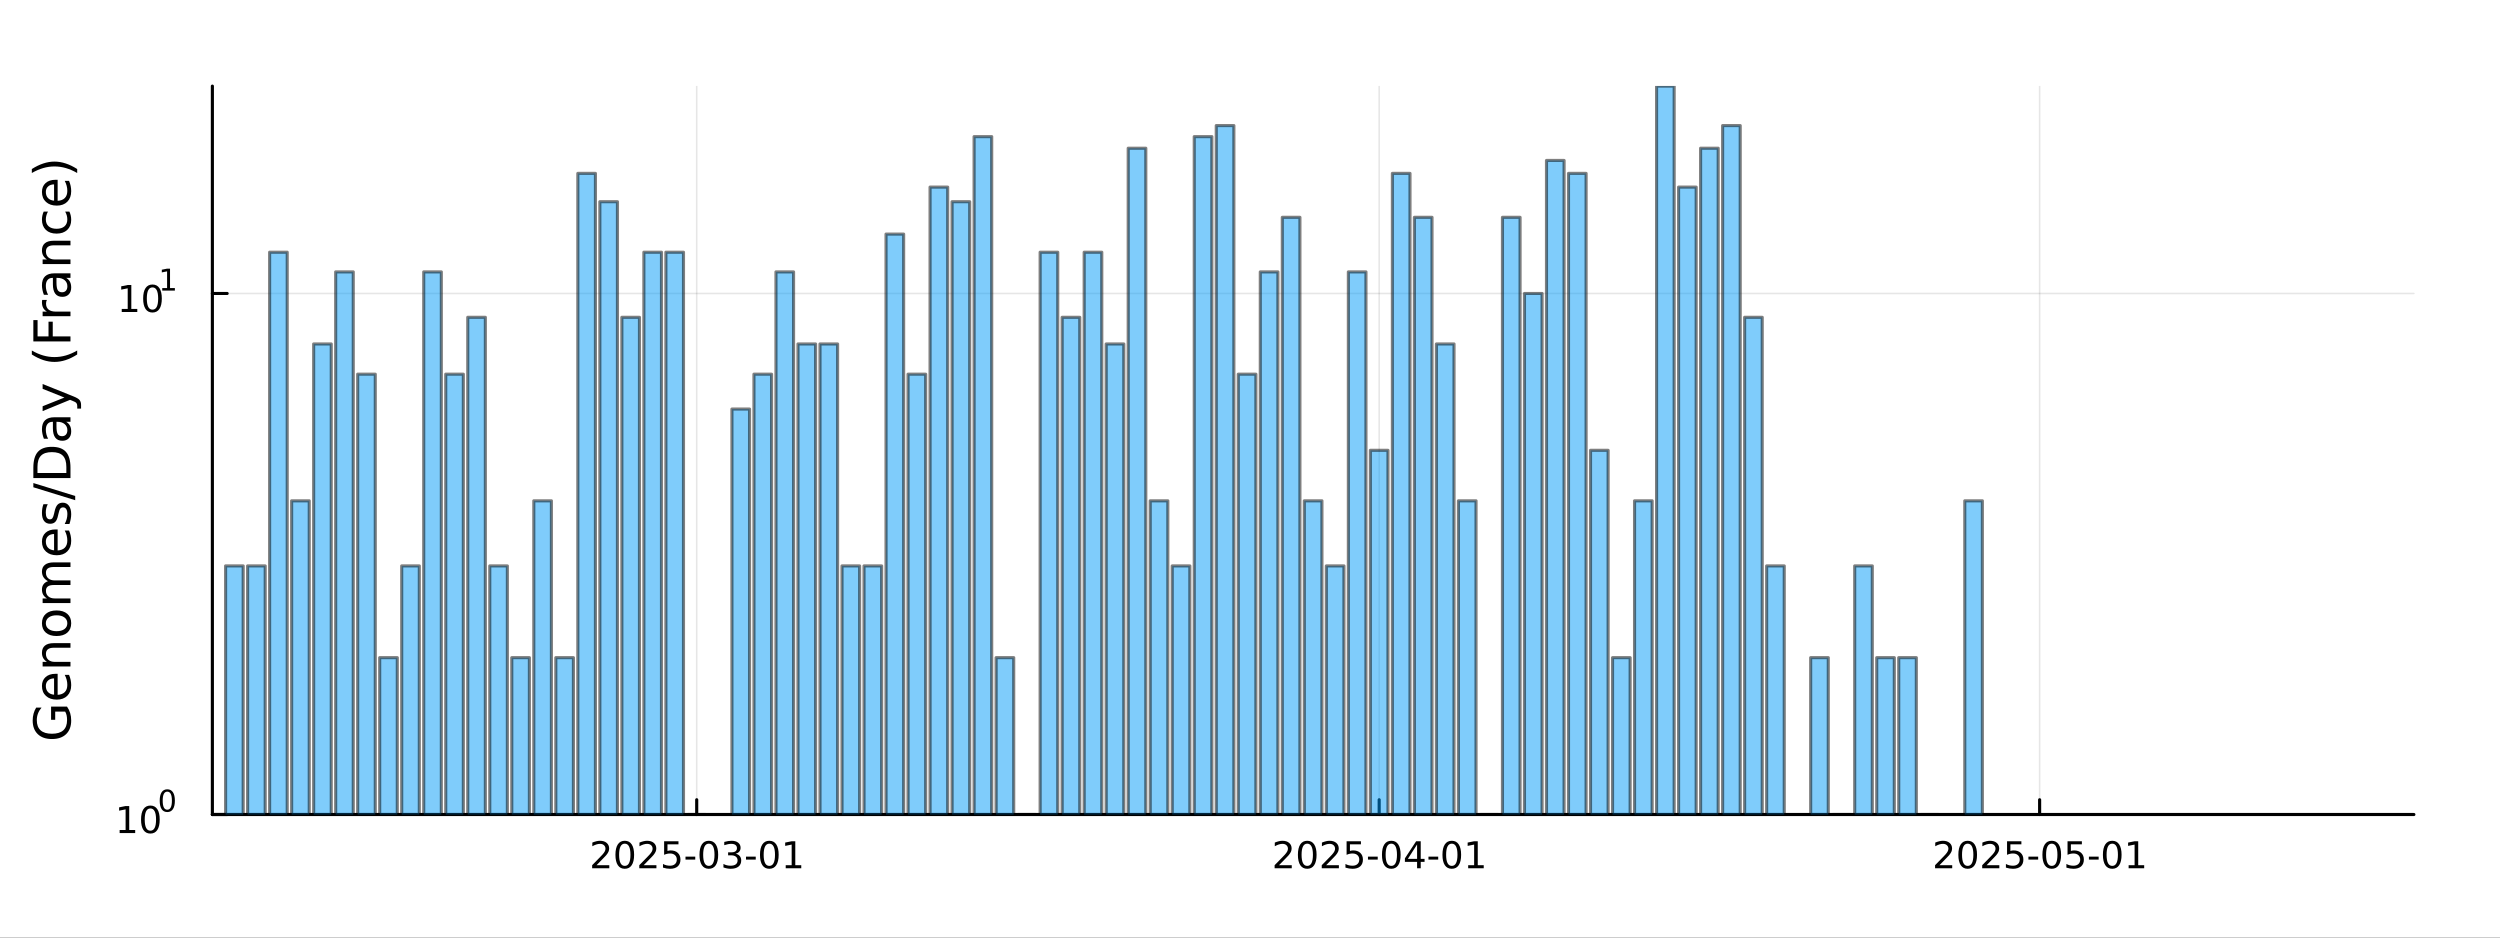 <?xml version="1.0" encoding="utf-8"?>
<svg xmlns="http://www.w3.org/2000/svg" xmlns:xlink="http://www.w3.org/1999/xlink" width="800" height="300" viewBox="0 0 3200 1200">
<rect x="0" y="0" width="3200" height="1200" fill="#333333" stroke="none"/>
<defs>
  <clipPath id="clip280">
    <rect x="0" y="0" width="3200" height="1200"/>
  </clipPath>
</defs>
<path clip-path="url(#clip280)" d="M0 1200 L3200 1200 L3200 0 L0 0  Z" fill="#ffffff" fill-rule="evenodd" fill-opacity="1"/>
<defs>
  <clipPath id="clip281">
    <rect x="640" y="0" width="2241" height="1200"/>
  </clipPath>
</defs>
<path clip-path="url(#clip280)" d="M271.839 1042.58 L3089.76 1042.58 L3089.76 110.236 L271.839 110.236  Z" fill="#ffffff" fill-rule="evenodd" fill-opacity="1"/>
<defs>
  <clipPath id="clip282">
    <rect x="271" y="110" width="2819" height="933"/>
  </clipPath>
</defs>
<polyline clip-path="url(#clip282)" style="stroke:#000000; stroke-linecap:round; stroke-linejoin:round; stroke-width:2; stroke-opacity:0.1; fill:none" points="891.783,1042.58 891.783,110.236 "/>
<polyline clip-path="url(#clip282)" style="stroke:#000000; stroke-linecap:round; stroke-linejoin:round; stroke-width:2; stroke-opacity:0.1; fill:none" points="1765.34,1042.58 1765.34,110.236 "/>
<polyline clip-path="url(#clip282)" style="stroke:#000000; stroke-linecap:round; stroke-linejoin:round; stroke-width:2; stroke-opacity:0.1; fill:none" points="2610.72,1042.58 2610.72,110.236 "/>
<polyline clip-path="url(#clip280)" style="stroke:#000000; stroke-linecap:round; stroke-linejoin:round; stroke-width:4; stroke-opacity:1; fill:none" points="271.839,1042.58 3089.76,1042.58 "/>
<polyline clip-path="url(#clip280)" style="stroke:#000000; stroke-linecap:round; stroke-linejoin:round; stroke-width:4; stroke-opacity:1; fill:none" points="891.783,1042.58 891.783,1023.68 "/>
<polyline clip-path="url(#clip280)" style="stroke:#000000; stroke-linecap:round; stroke-linejoin:round; stroke-width:4; stroke-opacity:1; fill:none" points="1765.34,1042.58 1765.34,1023.68 "/>
<polyline clip-path="url(#clip280)" style="stroke:#000000; stroke-linecap:round; stroke-linejoin:round; stroke-width:4; stroke-opacity:1; fill:none" points="2610.72,1042.58 2610.72,1023.68 "/>
<path clip-path="url(#clip280)" d="M763.577 1107.44 L779.897 1107.44 L779.897 1111.38 L757.952 1111.38 L757.952 1107.44 Q760.614 1104.69 765.198 1100.06 Q769.804 1095.4 770.985 1094.06 Q773.23 1091.54 774.11 1089.8 Q775.012 1088.04 775.012 1086.35 Q775.012 1083.6 773.068 1081.86 Q771.147 1080.13 768.045 1080.13 Q765.846 1080.13 763.392 1080.89 Q760.962 1081.65 758.184 1083.2 L758.184 1078.48 Q761.008 1077.35 763.462 1076.77 Q765.915 1076.19 767.952 1076.19 Q773.323 1076.19 776.517 1078.88 Q779.711 1081.56 779.711 1086.05 Q779.711 1088.18 778.901 1090.1 Q778.114 1092 776.008 1094.59 Q775.429 1095.26 772.327 1098.48 Q769.225 1101.68 763.577 1107.44 Z" fill="#000000" fill-rule="nonzero" fill-opacity="1" /><path clip-path="url(#clip280)" d="M799.711 1079.89 Q796.1 1079.89 794.272 1083.46 Q792.466 1087 792.466 1094.13 Q792.466 1101.24 794.272 1104.8 Q796.1 1108.34 799.711 1108.34 Q803.346 1108.34 805.151 1104.8 Q806.98 1101.24 806.98 1094.13 Q806.98 1087 805.151 1083.46 Q803.346 1079.89 799.711 1079.89 M799.711 1076.19 Q805.522 1076.19 808.577 1080.8 Q811.656 1085.38 811.656 1094.13 Q811.656 1102.86 808.577 1107.46 Q805.522 1112.05 799.711 1112.05 Q793.901 1112.05 790.823 1107.46 Q787.767 1102.86 787.767 1094.13 Q787.767 1085.38 790.823 1080.8 Q793.901 1076.19 799.711 1076.19 Z" fill="#000000" fill-rule="nonzero" fill-opacity="1" /><path clip-path="url(#clip280)" d="M823.901 1107.44 L840.22 1107.44 L840.22 1111.38 L818.276 1111.38 L818.276 1107.44 Q820.938 1104.69 825.521 1100.06 Q830.128 1095.4 831.308 1094.06 Q833.554 1091.54 834.433 1089.8 Q835.336 1088.04 835.336 1086.35 Q835.336 1083.6 833.392 1081.86 Q831.47 1080.13 828.369 1080.13 Q826.17 1080.13 823.716 1080.89 Q821.285 1081.65 818.508 1083.2 L818.508 1078.48 Q821.332 1077.35 823.785 1076.77 Q826.239 1076.19 828.276 1076.19 Q833.646 1076.19 836.841 1078.88 Q840.035 1081.56 840.035 1086.05 Q840.035 1088.18 839.225 1090.1 Q838.438 1092 836.332 1094.59 Q835.753 1095.26 832.651 1098.48 Q829.549 1101.68 823.901 1107.44 Z" fill="#000000" fill-rule="nonzero" fill-opacity="1" /><path clip-path="url(#clip280)" d="M850.081 1076.82 L868.438 1076.82 L868.438 1080.75 L854.364 1080.75 L854.364 1089.22 Q855.382 1088.88 856.401 1088.71 Q857.419 1088.53 858.438 1088.53 Q864.225 1088.53 867.605 1091.7 Q870.984 1094.87 870.984 1100.29 Q870.984 1105.87 867.512 1108.97 Q864.04 1112.05 857.72 1112.05 Q855.544 1112.05 853.276 1111.68 Q851.031 1111.31 848.623 1110.57 L848.623 1105.87 Q850.706 1107 852.929 1107.56 Q855.151 1108.11 857.628 1108.11 Q861.632 1108.11 863.97 1106.01 Q866.308 1103.9 866.308 1100.29 Q866.308 1096.68 863.97 1094.57 Q861.632 1092.46 857.628 1092.46 Q855.753 1092.46 853.878 1092.88 Q852.026 1093.3 850.081 1094.18 L850.081 1076.82 Z" fill="#000000" fill-rule="nonzero" fill-opacity="1" /><path clip-path="url(#clip280)" d="M877.442 1096.49 L889.919 1096.49 L889.919 1100.29 L877.442 1100.29 L877.442 1096.49 Z" fill="#000000" fill-rule="nonzero" fill-opacity="1" /><path clip-path="url(#clip280)" d="M907.303 1079.89 Q903.692 1079.89 901.864 1083.46 Q900.058 1087 900.058 1094.13 Q900.058 1101.24 901.864 1104.8 Q903.692 1108.34 907.303 1108.34 Q910.938 1108.34 912.743 1104.8 Q914.572 1101.24 914.572 1094.13 Q914.572 1087 912.743 1083.46 Q910.938 1079.89 907.303 1079.89 M907.303 1076.19 Q913.114 1076.19 916.169 1080.8 Q919.248 1085.38 919.248 1094.13 Q919.248 1102.86 916.169 1107.46 Q913.114 1112.05 907.303 1112.05 Q901.493 1112.05 898.415 1107.46 Q895.359 1102.86 895.359 1094.13 Q895.359 1085.38 898.415 1080.8 Q901.493 1076.19 907.303 1076.19 Z" fill="#000000" fill-rule="nonzero" fill-opacity="1" /><path clip-path="url(#clip280)" d="M941.632 1092.74 Q944.988 1093.46 946.863 1095.73 Q948.761 1098 948.761 1101.33 Q948.761 1106.45 945.243 1109.25 Q941.724 1112.05 935.243 1112.05 Q933.067 1112.05 930.752 1111.61 Q928.461 1111.19 926.007 1110.33 L926.007 1105.82 Q927.951 1106.95 930.266 1107.53 Q932.581 1108.11 935.104 1108.11 Q939.502 1108.11 941.794 1106.38 Q944.109 1104.64 944.109 1101.33 Q944.109 1098.27 941.956 1096.56 Q939.826 1094.82 936.007 1094.82 L931.979 1094.82 L931.979 1090.98 L936.192 1090.98 Q939.641 1090.98 941.47 1089.62 Q943.299 1088.23 943.299 1085.64 Q943.299 1082.97 941.4 1081.56 Q939.525 1080.13 936.007 1080.13 Q934.086 1080.13 931.887 1080.54 Q929.688 1080.96 927.049 1081.84 L927.049 1077.67 Q929.711 1076.93 932.025 1076.56 Q934.363 1076.19 936.424 1076.19 Q941.748 1076.19 944.849 1078.62 Q947.951 1081.03 947.951 1085.15 Q947.951 1088.02 946.308 1090.01 Q944.664 1091.98 941.632 1092.74 Z" fill="#000000" fill-rule="nonzero" fill-opacity="1" /><path clip-path="url(#clip280)" d="M954.873 1096.49 L967.349 1096.49 L967.349 1100.29 L954.873 1100.29 L954.873 1096.49 Z" fill="#000000" fill-rule="nonzero" fill-opacity="1" /><path clip-path="url(#clip280)" d="M984.734 1079.89 Q981.122 1079.89 979.294 1083.46 Q977.488 1087 977.488 1094.13 Q977.488 1101.24 979.294 1104.8 Q981.122 1108.34 984.734 1108.34 Q988.368 1108.34 990.173 1104.8 Q992.002 1101.24 992.002 1094.13 Q992.002 1087 990.173 1083.46 Q988.368 1079.89 984.734 1079.89 M984.734 1076.19 Q990.544 1076.19 993.599 1080.8 Q996.678 1085.38 996.678 1094.13 Q996.678 1102.86 993.599 1107.46 Q990.544 1112.05 984.734 1112.05 Q978.923 1112.05 975.845 1107.46 Q972.789 1102.86 972.789 1094.13 Q972.789 1085.38 975.845 1080.8 Q978.923 1076.19 984.734 1076.19 Z" fill="#000000" fill-rule="nonzero" fill-opacity="1" /><path clip-path="url(#clip280)" d="M1005.71 1107.44 L1013.34 1107.44 L1013.34 1081.07 L1005.03 1082.74 L1005.03 1078.48 L1013.3 1076.82 L1017.97 1076.82 L1017.97 1107.44 L1025.61 1107.44 L1025.61 1111.38 L1005.71 1111.38 L1005.71 1107.44 Z" fill="#000000" fill-rule="nonzero" fill-opacity="1" /><path clip-path="url(#clip280)" d="M1637.13 1107.44 L1653.45 1107.44 L1653.45 1111.38 L1631.51 1111.38 L1631.51 1107.44 Q1634.17 1104.69 1638.75 1100.06 Q1643.36 1095.4 1644.54 1094.06 Q1646.79 1091.54 1647.67 1089.8 Q1648.57 1088.04 1648.57 1086.35 Q1648.57 1083.6 1646.62 1081.86 Q1644.7 1080.13 1641.6 1080.13 Q1639.4 1080.13 1636.95 1080.89 Q1634.52 1081.65 1631.74 1083.2 L1631.74 1078.48 Q1634.56 1077.35 1637.02 1076.77 Q1639.47 1076.19 1641.51 1076.19 Q1646.88 1076.19 1650.07 1078.88 Q1653.27 1081.56 1653.27 1086.05 Q1653.27 1088.18 1652.46 1090.1 Q1651.67 1092 1649.56 1094.59 Q1648.99 1095.26 1645.88 1098.48 Q1642.78 1101.68 1637.13 1107.44 Z" fill="#000000" fill-rule="nonzero" fill-opacity="1" /><path clip-path="url(#clip280)" d="M1673.27 1079.89 Q1669.66 1079.89 1667.83 1083.46 Q1666.02 1087 1666.02 1094.13 Q1666.02 1101.24 1667.83 1104.8 Q1669.66 1108.34 1673.27 1108.34 Q1676.9 1108.34 1678.71 1104.8 Q1680.54 1101.24 1680.54 1094.13 Q1680.54 1087 1678.71 1083.46 Q1676.9 1079.89 1673.27 1079.89 M1673.27 1076.19 Q1679.08 1076.19 1682.13 1080.8 Q1685.21 1085.38 1685.21 1094.13 Q1685.21 1102.86 1682.13 1107.46 Q1679.08 1112.05 1673.27 1112.05 Q1667.46 1112.05 1664.38 1107.46 Q1661.32 1102.86 1661.32 1094.13 Q1661.32 1085.38 1664.38 1080.8 Q1667.46 1076.19 1673.27 1076.19 Z" fill="#000000" fill-rule="nonzero" fill-opacity="1" /><path clip-path="url(#clip280)" d="M1697.46 1107.44 L1713.78 1107.44 L1713.78 1111.38 L1691.83 1111.38 L1691.83 1107.44 Q1694.49 1104.69 1699.08 1100.06 Q1703.68 1095.4 1704.87 1094.06 Q1707.11 1091.54 1707.99 1089.8 Q1708.89 1088.04 1708.89 1086.35 Q1708.89 1083.6 1706.95 1081.86 Q1705.03 1080.13 1701.93 1080.13 Q1699.73 1080.13 1697.27 1080.89 Q1694.84 1081.65 1692.06 1083.2 L1692.06 1078.48 Q1694.89 1077.35 1697.34 1076.77 Q1699.8 1076.19 1701.83 1076.19 Q1707.2 1076.19 1710.4 1078.88 Q1713.59 1081.56 1713.59 1086.05 Q1713.59 1088.18 1712.78 1090.1 Q1711.99 1092 1709.89 1094.59 Q1709.31 1095.26 1706.21 1098.48 Q1703.11 1101.68 1697.46 1107.44 Z" fill="#000000" fill-rule="nonzero" fill-opacity="1" /><path clip-path="url(#clip280)" d="M1723.64 1076.82 L1741.99 1076.82 L1741.99 1080.75 L1727.92 1080.75 L1727.92 1089.22 Q1728.94 1088.88 1729.96 1088.71 Q1730.98 1088.53 1731.99 1088.53 Q1737.78 1088.53 1741.16 1091.7 Q1744.54 1094.87 1744.54 1100.29 Q1744.54 1105.87 1741.07 1108.97 Q1737.6 1112.05 1731.28 1112.05 Q1729.1 1112.05 1726.83 1111.68 Q1724.59 1111.31 1722.18 1110.57 L1722.18 1105.87 Q1724.26 1107 1726.49 1107.56 Q1728.71 1108.11 1731.18 1108.11 Q1735.19 1108.11 1737.53 1106.01 Q1739.86 1103.9 1739.86 1100.29 Q1739.86 1096.68 1737.53 1094.57 Q1735.19 1092.46 1731.18 1092.46 Q1729.31 1092.46 1727.43 1092.88 Q1725.58 1093.3 1723.64 1094.18 L1723.64 1076.82 Z" fill="#000000" fill-rule="nonzero" fill-opacity="1" /><path clip-path="url(#clip280)" d="M1751 1096.49 L1763.48 1096.49 L1763.48 1100.29 L1751 1100.29 L1751 1096.49 Z" fill="#000000" fill-rule="nonzero" fill-opacity="1" /><path clip-path="url(#clip280)" d="M1780.86 1079.89 Q1777.25 1079.89 1775.42 1083.46 Q1773.61 1087 1773.61 1094.13 Q1773.61 1101.24 1775.42 1104.8 Q1777.25 1108.34 1780.86 1108.34 Q1784.49 1108.34 1786.3 1104.8 Q1788.13 1101.24 1788.13 1094.13 Q1788.13 1087 1786.3 1083.46 Q1784.49 1079.89 1780.86 1079.89 M1780.86 1076.19 Q1786.67 1076.19 1789.73 1080.8 Q1792.8 1085.38 1792.8 1094.13 Q1792.8 1102.86 1789.73 1107.46 Q1786.67 1112.05 1780.86 1112.05 Q1775.05 1112.05 1771.97 1107.46 Q1768.92 1102.86 1768.92 1094.13 Q1768.92 1085.38 1771.97 1080.8 Q1775.05 1076.19 1780.86 1076.19 Z" fill="#000000" fill-rule="nonzero" fill-opacity="1" /><path clip-path="url(#clip280)" d="M1813.87 1080.89 L1802.06 1099.34 L1813.87 1099.34 L1813.87 1080.89 M1812.64 1076.82 L1818.52 1076.82 L1818.52 1099.34 L1823.45 1099.34 L1823.45 1103.23 L1818.52 1103.23 L1818.52 1111.38 L1813.87 1111.38 L1813.87 1103.23 L1798.27 1103.23 L1798.27 1098.71 L1812.64 1076.82 Z" fill="#000000" fill-rule="nonzero" fill-opacity="1" /><path clip-path="url(#clip280)" d="M1828.43 1096.49 L1840.91 1096.49 L1840.91 1100.29 L1828.43 1100.29 L1828.43 1096.49 Z" fill="#000000" fill-rule="nonzero" fill-opacity="1" /><path clip-path="url(#clip280)" d="M1858.29 1079.89 Q1854.68 1079.89 1852.85 1083.46 Q1851.04 1087 1851.04 1094.13 Q1851.04 1101.24 1852.85 1104.8 Q1854.68 1108.34 1858.29 1108.34 Q1861.92 1108.34 1863.73 1104.8 Q1865.56 1101.24 1865.56 1094.13 Q1865.56 1087 1863.73 1083.46 Q1861.92 1079.89 1858.29 1079.89 M1858.29 1076.19 Q1864.1 1076.19 1867.16 1080.8 Q1870.23 1085.38 1870.23 1094.13 Q1870.23 1102.86 1867.16 1107.46 Q1864.1 1112.05 1858.29 1112.05 Q1852.48 1112.05 1849.4 1107.46 Q1846.35 1102.86 1846.35 1094.13 Q1846.35 1085.38 1849.4 1080.8 Q1852.48 1076.19 1858.29 1076.19 Z" fill="#000000" fill-rule="nonzero" fill-opacity="1" /><path clip-path="url(#clip280)" d="M1879.26 1107.44 L1886.9 1107.44 L1886.9 1081.07 L1878.59 1082.74 L1878.59 1078.48 L1886.85 1076.82 L1891.53 1076.82 L1891.53 1107.44 L1899.17 1107.44 L1899.17 1111.38 L1879.26 1111.38 L1879.26 1107.44 Z" fill="#000000" fill-rule="nonzero" fill-opacity="1" /><path clip-path="url(#clip280)" d="M2482.51 1107.44 L2498.83 1107.44 L2498.83 1111.38 L2476.89 1111.38 L2476.89 1107.44 Q2479.55 1104.69 2484.13 1100.06 Q2488.74 1095.4 2489.92 1094.06 Q2492.16 1091.54 2493.04 1089.8 Q2493.95 1088.04 2493.95 1086.35 Q2493.95 1083.6 2492 1081.86 Q2490.08 1080.13 2486.98 1080.13 Q2484.78 1080.13 2482.33 1080.89 Q2479.9 1081.65 2477.12 1083.2 L2477.12 1078.48 Q2479.94 1077.35 2482.4 1076.77 Q2484.85 1076.19 2486.89 1076.19 Q2492.26 1076.19 2495.45 1078.88 Q2498.65 1081.56 2498.65 1086.05 Q2498.65 1088.18 2497.84 1090.1 Q2497.05 1092 2494.94 1094.59 Q2494.36 1095.26 2491.26 1098.48 Q2488.16 1101.68 2482.51 1107.44 Z" fill="#000000" fill-rule="nonzero" fill-opacity="1" /><path clip-path="url(#clip280)" d="M2518.65 1079.89 Q2515.03 1079.89 2513.21 1083.46 Q2511.4 1087 2511.4 1094.13 Q2511.4 1101.24 2513.21 1104.8 Q2515.03 1108.34 2518.65 1108.34 Q2522.28 1108.34 2524.09 1104.8 Q2525.91 1101.24 2525.91 1094.13 Q2525.91 1087 2524.09 1083.46 Q2522.28 1079.89 2518.65 1079.89 M2518.65 1076.19 Q2524.46 1076.19 2527.51 1080.8 Q2530.59 1085.38 2530.59 1094.13 Q2530.59 1102.86 2527.51 1107.46 Q2524.46 1112.05 2518.65 1112.05 Q2512.84 1112.05 2509.76 1107.46 Q2506.7 1102.86 2506.7 1094.13 Q2506.7 1085.38 2509.76 1080.8 Q2512.84 1076.19 2518.65 1076.19 Z" fill="#000000" fill-rule="nonzero" fill-opacity="1" /><path clip-path="url(#clip280)" d="M2542.84 1107.44 L2559.15 1107.44 L2559.15 1111.38 L2537.21 1111.38 L2537.21 1107.44 Q2539.87 1104.69 2544.46 1100.06 Q2549.06 1095.4 2550.24 1094.06 Q2552.49 1091.54 2553.37 1089.8 Q2554.27 1088.04 2554.27 1086.35 Q2554.27 1083.6 2552.33 1081.86 Q2550.4 1080.13 2547.3 1080.13 Q2545.1 1080.13 2542.65 1080.89 Q2540.22 1081.65 2537.44 1083.2 L2537.44 1078.48 Q2540.27 1077.35 2542.72 1076.77 Q2545.17 1076.19 2547.21 1076.19 Q2552.58 1076.19 2555.77 1078.88 Q2558.97 1081.56 2558.97 1086.05 Q2558.97 1088.18 2558.16 1090.1 Q2557.37 1092 2555.27 1094.59 Q2554.69 1095.26 2551.58 1098.48 Q2548.48 1101.68 2542.84 1107.44 Z" fill="#000000" fill-rule="nonzero" fill-opacity="1" /><path clip-path="url(#clip280)" d="M2569.02 1076.82 L2587.37 1076.82 L2587.37 1080.75 L2573.3 1080.75 L2573.3 1089.22 Q2574.32 1088.88 2575.33 1088.71 Q2576.35 1088.53 2577.37 1088.53 Q2583.16 1088.53 2586.54 1091.7 Q2589.92 1094.87 2589.92 1100.29 Q2589.92 1105.87 2586.45 1108.97 Q2582.97 1112.05 2576.65 1112.05 Q2574.48 1112.05 2572.21 1111.68 Q2569.96 1111.31 2567.56 1110.57 L2567.56 1105.87 Q2569.64 1107 2571.86 1107.56 Q2574.08 1108.11 2576.56 1108.11 Q2580.57 1108.11 2582.9 1106.01 Q2585.24 1103.9 2585.24 1100.29 Q2585.24 1096.68 2582.9 1094.57 Q2580.57 1092.46 2576.56 1092.46 Q2574.69 1092.46 2572.81 1092.88 Q2570.96 1093.3 2569.02 1094.18 L2569.02 1076.82 Z" fill="#000000" fill-rule="nonzero" fill-opacity="1" /><path clip-path="url(#clip280)" d="M2596.38 1096.49 L2608.85 1096.49 L2608.85 1100.29 L2596.38 1100.29 L2596.38 1096.49 Z" fill="#000000" fill-rule="nonzero" fill-opacity="1" /><path clip-path="url(#clip280)" d="M2626.24 1079.89 Q2622.63 1079.89 2620.8 1083.46 Q2618.99 1087 2618.99 1094.13 Q2618.99 1101.24 2620.8 1104.8 Q2622.63 1108.34 2626.24 1108.34 Q2629.87 1108.34 2631.68 1104.8 Q2633.51 1101.24 2633.51 1094.13 Q2633.51 1087 2631.68 1083.46 Q2629.87 1079.89 2626.24 1079.89 M2626.24 1076.19 Q2632.05 1076.19 2635.1 1080.8 Q2638.18 1085.38 2638.18 1094.13 Q2638.18 1102.86 2635.1 1107.46 Q2632.05 1112.05 2626.24 1112.05 Q2620.43 1112.05 2617.35 1107.46 Q2614.29 1102.86 2614.29 1094.13 Q2614.29 1085.38 2617.35 1080.8 Q2620.43 1076.19 2626.24 1076.19 Z" fill="#000000" fill-rule="nonzero" fill-opacity="1" /><path clip-path="url(#clip280)" d="M2646.45 1076.82 L2664.8 1076.82 L2664.8 1080.75 L2650.73 1080.75 L2650.73 1089.22 Q2651.75 1088.88 2652.76 1088.71 Q2653.78 1088.53 2654.8 1088.53 Q2660.59 1088.53 2663.97 1091.7 Q2667.35 1094.87 2667.35 1100.29 Q2667.35 1105.87 2663.88 1108.97 Q2660.4 1112.05 2654.08 1112.05 Q2651.91 1112.05 2649.64 1111.68 Q2647.39 1111.31 2644.99 1110.57 L2644.99 1105.87 Q2647.07 1107 2649.29 1107.56 Q2651.51 1108.11 2653.99 1108.11 Q2658 1108.11 2660.33 1106.01 Q2662.67 1103.9 2662.67 1100.29 Q2662.67 1096.68 2660.33 1094.57 Q2658 1092.46 2653.99 1092.46 Q2652.12 1092.46 2650.24 1092.88 Q2648.39 1093.3 2646.45 1094.18 L2646.45 1076.82 Z" fill="#000000" fill-rule="nonzero" fill-opacity="1" /><path clip-path="url(#clip280)" d="M2673.81 1096.49 L2686.28 1096.49 L2686.28 1100.29 L2673.81 1100.29 L2673.81 1096.49 Z" fill="#000000" fill-rule="nonzero" fill-opacity="1" /><path clip-path="url(#clip280)" d="M2703.67 1079.89 Q2700.06 1079.89 2698.23 1083.46 Q2696.42 1087 2696.42 1094.13 Q2696.42 1101.24 2698.23 1104.8 Q2700.06 1108.34 2703.67 1108.34 Q2707.3 1108.34 2709.11 1104.8 Q2710.94 1101.24 2710.94 1094.13 Q2710.94 1087 2709.11 1083.46 Q2707.3 1079.89 2703.67 1079.89 M2703.67 1076.19 Q2709.48 1076.19 2712.53 1080.8 Q2715.61 1085.38 2715.61 1094.13 Q2715.61 1102.86 2712.53 1107.46 Q2709.48 1112.05 2703.67 1112.05 Q2697.86 1112.05 2694.78 1107.46 Q2691.72 1102.86 2691.72 1094.13 Q2691.72 1085.38 2694.78 1080.8 Q2697.86 1076.19 2703.67 1076.19 Z" fill="#000000" fill-rule="nonzero" fill-opacity="1" /><path clip-path="url(#clip280)" d="M2724.64 1107.44 L2732.28 1107.44 L2732.28 1081.07 L2723.97 1082.74 L2723.97 1078.48 L2732.23 1076.82 L2736.91 1076.82 L2736.91 1107.44 L2744.55 1107.44 L2744.55 1111.38 L2724.64 1111.38 L2724.64 1107.44 Z" fill="#000000" fill-rule="nonzero" fill-opacity="1" /><polyline clip-path="url(#clip282)" style="stroke:#000000; stroke-linecap:round; stroke-linejoin:round; stroke-width:2; stroke-opacity:0.1; fill:none" points="271.839,1042.58 3089.76,1042.58 "/>
<polyline clip-path="url(#clip282)" style="stroke:#000000; stroke-linecap:round; stroke-linejoin:round; stroke-width:2; stroke-opacity:0.1; fill:none" points="271.839,375.638 3089.76,375.638 "/>
<polyline clip-path="url(#clip280)" style="stroke:#000000; stroke-linecap:round; stroke-linejoin:round; stroke-width:4; stroke-opacity:1; fill:none" points="271.839,1042.58 271.839,110.236 "/>
<polyline clip-path="url(#clip280)" style="stroke:#000000; stroke-linecap:round; stroke-linejoin:round; stroke-width:4; stroke-opacity:1; fill:none" points="271.839,1042.58 290.737,1042.58 "/>
<polyline clip-path="url(#clip280)" style="stroke:#000000; stroke-linecap:round; stroke-linejoin:round; stroke-width:4; stroke-opacity:1; fill:none" points="271.839,375.638 290.737,375.638 "/>
<path clip-path="url(#clip280)" d="M153.134 1062.37 L160.772 1062.37 L160.772 1036 L152.462 1037.67 L152.462 1033.41 L160.726 1031.74 L165.402 1031.74 L165.402 1062.37 L173.041 1062.37 L173.041 1066.3 L153.134 1066.3 L153.134 1062.37 Z" fill="#000000" fill-rule="nonzero" fill-opacity="1" /><path clip-path="url(#clip280)" d="M192.485 1034.82 Q188.874 1034.82 187.045 1038.39 Q185.24 1041.93 185.24 1049.06 Q185.24 1056.16 187.045 1059.73 Q188.874 1063.27 192.485 1063.27 Q196.119 1063.27 197.925 1059.73 Q199.754 1056.16 199.754 1049.06 Q199.754 1041.93 197.925 1038.39 Q196.119 1034.82 192.485 1034.82 M192.485 1031.12 Q198.295 1031.12 201.351 1035.72 Q204.43 1040.31 204.43 1049.06 Q204.43 1057.78 201.351 1062.39 Q198.295 1066.97 192.485 1066.97 Q186.675 1066.97 183.596 1062.39 Q180.541 1057.78 180.541 1049.06 Q180.541 1040.31 183.596 1035.72 Q186.675 1031.12 192.485 1031.12 Z" fill="#000000" fill-rule="nonzero" fill-opacity="1" /><path clip-path="url(#clip280)" d="M214.134 1013.31 Q211.2 1013.31 209.715 1016.21 Q208.248 1019.09 208.248 1024.88 Q208.248 1030.66 209.715 1033.55 Q211.2 1036.43 214.134 1036.43 Q217.087 1036.43 218.554 1033.55 Q220.04 1030.66 220.04 1024.88 Q220.04 1019.09 218.554 1016.21 Q217.087 1013.31 214.134 1013.31 M214.134 1010.31 Q218.855 1010.31 221.338 1014.05 Q223.839 1017.77 223.839 1024.88 Q223.839 1031.97 221.338 1035.71 Q218.855 1039.44 214.134 1039.44 Q209.414 1039.44 206.912 1035.71 Q204.43 1031.97 204.43 1024.88 Q204.43 1017.77 206.912 1014.05 Q209.414 1010.31 214.134 1010.31 Z" fill="#000000" fill-rule="nonzero" fill-opacity="1" /><path clip-path="url(#clip280)" d="M155.823 395.43 L163.462 395.43 L163.462 369.064 L155.152 370.731 L155.152 366.472 L163.416 364.805 L168.092 364.805 L168.092 395.43 L175.73 395.43 L175.73 399.365 L155.823 399.365 L155.823 395.43 Z" fill="#000000" fill-rule="nonzero" fill-opacity="1" /><path clip-path="url(#clip280)" d="M195.175 367.884 Q191.564 367.884 189.735 371.449 Q187.929 374.99 187.929 382.12 Q187.929 389.226 189.735 392.791 Q191.564 396.333 195.175 396.333 Q198.809 396.333 200.615 392.791 Q202.443 389.226 202.443 382.12 Q202.443 374.99 200.615 371.449 Q198.809 367.884 195.175 367.884 M195.175 364.18 Q200.985 364.18 204.04 368.787 Q207.119 373.37 207.119 382.12 Q207.119 390.847 204.04 395.453 Q200.985 400.036 195.175 400.036 Q189.365 400.036 186.286 395.453 Q183.23 390.847 183.23 382.12 Q183.23 373.37 186.286 368.787 Q189.365 364.18 195.175 364.18 Z" fill="#000000" fill-rule="nonzero" fill-opacity="1" /><path clip-path="url(#clip280)" d="M207.665 368.757 L213.871 368.757 L213.871 347.335 L207.119 348.69 L207.119 345.229 L213.833 343.875 L217.633 343.875 L217.633 368.757 L223.839 368.757 L223.839 371.955 L207.665 371.955 L207.665 368.757 Z" fill="#000000" fill-rule="nonzero" fill-opacity="1" /><path clip-path="url(#clip280)" d="M83.427 910.828 L70.664 910.828 L70.664 921.332 L65.38 921.332 L65.38 904.463 L85.782 904.463 Q88.424 908.187 89.793 912.674 Q91.129 917.162 91.129 922.255 Q91.129 933.395 84.636 939.697 Q78.111 945.967 66.494 945.967 Q54.845 945.967 48.352 939.697 Q41.827 933.395 41.827 922.255 Q41.827 917.608 42.973 913.438 Q44.119 909.237 46.347 905.704 L53.19 905.704 Q50.166 909.269 48.638 913.279 Q47.11 917.29 47.11 921.714 Q47.11 930.435 51.98 934.827 Q56.85 939.188 66.494 939.188 Q76.106 939.188 80.976 934.827 Q85.846 930.435 85.846 921.714 Q85.846 918.308 85.273 915.634 Q84.668 912.961 83.427 910.828 Z" fill="#000000" fill-rule="nonzero" fill-opacity="1" /><path clip-path="url(#clip280)" d="M70.918 862.481 L73.783 862.481 L73.783 889.408 Q79.83 889.026 83.013 885.779 Q86.164 882.501 86.164 876.676 Q86.164 873.303 85.337 870.152 Q84.509 866.969 82.854 863.849 L88.392 863.849 Q89.729 867 90.429 870.311 Q91.129 873.621 91.129 877.026 Q91.129 885.557 86.164 890.554 Q81.199 895.519 72.732 895.519 Q63.98 895.519 58.855 890.808 Q53.699 886.066 53.699 878.045 Q53.699 870.852 58.346 866.682 Q62.961 862.481 70.918 862.481 M69.2 868.337 Q64.393 868.401 61.529 871.043 Q58.664 873.653 58.664 877.981 Q58.664 882.883 61.433 885.843 Q64.202 888.771 69.231 889.217 L69.2 868.337 Z" fill="#000000" fill-rule="nonzero" fill-opacity="1" /><path clip-path="url(#clip280)" d="M68.69 823.236 L90.206 823.236 L90.206 829.093 L68.881 829.093 Q63.82 829.093 61.306 831.066 Q58.791 833.039 58.791 836.986 Q58.791 841.729 61.815 844.466 Q64.839 847.203 70.059 847.203 L90.206 847.203 L90.206 853.091 L54.558 853.091 L54.558 847.203 L60.096 847.203 Q56.882 845.102 55.29 842.27 Q53.699 839.405 53.699 835.681 Q53.699 829.538 57.518 826.387 Q61.306 823.236 68.69 823.236 Z" fill="#000000" fill-rule="nonzero" fill-opacity="1" /><path clip-path="url(#clip280)" d="M58.664 797.742 Q58.664 802.452 62.356 805.189 Q66.017 807.927 72.414 807.927 Q78.812 807.927 82.504 805.221 Q86.164 802.484 86.164 797.742 Q86.164 793.063 82.472 790.326 Q78.78 787.588 72.414 787.588 Q66.08 787.588 62.388 790.326 Q58.664 793.063 58.664 797.742 M53.699 797.742 Q53.699 790.103 58.664 785.742 Q63.63 781.382 72.414 781.382 Q81.167 781.382 86.164 785.742 Q91.129 790.103 91.129 797.742 Q91.129 805.412 86.164 809.773 Q81.167 814.101 72.414 814.101 Q63.63 814.101 58.664 809.773 Q53.699 805.412 53.699 797.742 Z" fill="#000000" fill-rule="nonzero" fill-opacity="1" /><path clip-path="url(#clip280)" d="M61.401 743.92 Q57.455 741.723 55.577 738.668 Q53.699 735.612 53.699 731.475 Q53.699 725.905 57.614 722.881 Q61.497 719.857 68.69 719.857 L90.206 719.857 L90.206 725.745 L68.881 725.745 Q63.757 725.745 61.274 727.56 Q58.791 729.374 58.791 733.098 Q58.791 737.649 61.815 740.291 Q64.839 742.933 70.059 742.933 L90.206 742.933 L90.206 748.821 L68.881 748.821 Q63.725 748.821 61.274 750.635 Q58.791 752.45 58.791 756.237 Q58.791 760.725 61.847 763.367 Q64.871 766.009 70.059 766.009 L90.206 766.009 L90.206 771.897 L54.558 771.897 L54.558 766.009 L60.096 766.009 Q56.818 764.003 55.259 761.202 Q53.699 758.402 53.699 754.55 Q53.699 750.667 55.672 747.962 Q57.646 745.225 61.401 743.92 Z" fill="#000000" fill-rule="nonzero" fill-opacity="1" /><path clip-path="url(#clip280)" d="M70.918 677.684 L73.783 677.684 L73.783 704.611 Q79.83 704.229 83.013 700.983 Q86.164 697.705 86.164 691.88 Q86.164 688.506 85.337 685.355 Q84.509 682.172 82.854 679.053 L88.392 679.053 Q89.729 682.204 90.429 685.514 Q91.129 688.824 91.129 692.23 Q91.129 700.76 86.164 705.757 Q81.199 710.722 72.732 710.722 Q63.98 710.722 58.855 706.012 Q53.699 701.269 53.699 693.249 Q53.699 686.055 58.346 681.886 Q62.961 677.684 70.918 677.684 M69.2 683.541 Q64.393 683.604 61.529 686.246 Q58.664 688.856 58.664 693.185 Q58.664 698.086 61.433 701.047 Q64.202 703.975 69.231 704.42 L69.2 683.541 Z" fill="#000000" fill-rule="nonzero" fill-opacity="1" /><path clip-path="url(#clip280)" d="M55.609 645.347 L61.147 645.347 Q59.874 647.829 59.237 650.503 Q58.601 653.176 58.601 656.041 Q58.601 660.401 59.937 662.598 Q61.274 664.762 63.948 664.762 Q65.985 664.762 67.162 663.202 Q68.308 661.643 69.359 656.932 L69.804 654.927 Q71.141 648.689 73.592 646.079 Q76.011 643.437 80.371 643.437 Q85.337 643.437 88.233 647.384 Q91.129 651.299 91.129 658.173 Q91.129 661.038 90.556 664.157 Q90.015 667.245 88.901 670.682 L82.854 670.682 Q84.541 667.436 85.4 664.285 Q86.228 661.134 86.228 658.046 Q86.228 653.908 84.827 651.68 Q83.395 649.452 80.817 649.452 Q78.43 649.452 77.157 651.076 Q75.883 652.667 74.706 658.11 L74.228 660.147 Q73.082 665.59 70.727 668.009 Q68.34 670.427 64.202 670.427 Q59.173 670.427 56.436 666.863 Q53.699 663.298 53.699 656.741 Q53.699 653.495 54.176 650.63 Q54.654 647.766 55.609 645.347 Z" fill="#000000" fill-rule="nonzero" fill-opacity="1" /><path clip-path="url(#clip280)" d="M42.686 623.703 L42.686 618.292 L96.254 634.843 L96.254 640.254 L42.686 623.703 Z" fill="#000000" fill-rule="nonzero" fill-opacity="1" /><path clip-path="url(#clip280)" d="M47.97 605.465 L84.923 605.465 L84.923 597.699 Q84.923 587.864 80.467 583.313 Q76.011 578.729 66.398 578.729 Q56.85 578.729 52.426 583.313 Q47.97 587.864 47.97 597.699 L47.97 605.465 M42.686 611.895 L42.686 598.686 Q42.686 584.872 48.447 578.411 Q54.176 571.95 66.398 571.95 Q78.684 571.95 84.445 578.443 Q90.206 584.936 90.206 598.686 L90.206 611.895 L42.686 611.895 Z" fill="#000000" fill-rule="nonzero" fill-opacity="1" /><path clip-path="url(#clip280)" d="M72.287 545.755 Q72.287 552.853 73.91 555.59 Q75.533 558.327 79.448 558.327 Q82.567 558.327 84.413 556.29 Q86.228 554.221 86.228 550.689 Q86.228 545.819 82.79 542.891 Q79.321 539.93 73.592 539.93 L72.287 539.93 L72.287 545.755 M69.868 534.074 L90.206 534.074 L90.206 539.93 L84.795 539.93 Q88.042 541.936 89.602 544.928 Q91.129 547.919 91.129 552.248 Q91.129 557.723 88.074 560.969 Q84.986 564.184 79.83 564.184 Q73.815 564.184 70.759 560.173 Q67.704 556.131 67.704 548.142 L67.704 539.93 L67.131 539.93 Q63.088 539.93 60.892 542.604 Q58.664 545.246 58.664 550.052 Q58.664 553.107 59.396 556.004 Q60.128 558.9 61.592 561.574 L56.182 561.574 Q54.94 558.359 54.336 555.335 Q53.699 552.312 53.699 549.447 Q53.699 541.713 57.709 537.893 Q61.72 534.074 69.868 534.074 Z" fill="#000000" fill-rule="nonzero" fill-opacity="1" /><path clip-path="url(#clip280)" d="M93.516 507.179 Q99.882 509.662 101.824 512.017 Q103.765 514.372 103.765 518.319 L103.765 522.998 L98.864 522.998 L98.864 519.56 Q98.864 517.141 97.718 515.804 Q96.572 514.468 92.307 512.844 L89.633 511.794 L54.558 526.212 L54.558 520.006 L82.44 508.866 L54.558 497.726 L54.558 491.519 L93.516 507.179 Z" fill="#000000" fill-rule="nonzero" fill-opacity="1" /><path clip-path="url(#clip280)" d="M40.745 448.646 Q48.065 452.911 55.227 454.98 Q62.388 457.049 69.74 457.049 Q77.093 457.049 84.318 454.98 Q91.511 452.879 98.8 448.646 L98.8 453.739 Q91.32 458.513 84.095 460.9 Q76.87 463.256 69.74 463.256 Q62.643 463.256 55.45 460.9 Q48.256 458.545 40.745 453.739 L40.745 448.646 Z" fill="#000000" fill-rule="nonzero" fill-opacity="1" /><path clip-path="url(#clip280)" d="M42.686 437.029 L42.686 409.72 L48.097 409.72 L48.097 430.599 L62.102 430.599 L62.102 411.757 L67.513 411.757 L67.513 430.599 L90.206 430.599 L90.206 437.029 L42.686 437.029 Z" fill="#000000" fill-rule="nonzero" fill-opacity="1" /><path clip-path="url(#clip280)" d="M60.033 383.875 Q59.46 384.862 59.205 386.04 Q58.919 387.185 58.919 388.586 Q58.919 393.551 62.165 396.225 Q65.38 398.866 71.427 398.866 L90.206 398.866 L90.206 404.755 L54.558 404.755 L54.558 398.866 L60.096 398.866 Q56.85 397.02 55.29 394.06 Q53.699 391.1 53.699 386.867 Q53.699 386.262 53.794 385.53 Q53.858 384.798 54.017 383.907 L60.033 383.875 Z" fill="#000000" fill-rule="nonzero" fill-opacity="1" /><path clip-path="url(#clip280)" d="M72.287 361.532 Q72.287 368.629 73.91 371.367 Q75.533 374.104 79.448 374.104 Q82.567 374.104 84.413 372.067 Q86.228 369.998 86.228 366.465 Q86.228 361.595 82.79 358.667 Q79.321 355.707 73.592 355.707 L72.287 355.707 L72.287 361.532 M69.868 349.85 L90.206 349.85 L90.206 355.707 L84.795 355.707 Q88.042 357.712 89.602 360.704 Q91.129 363.696 91.129 368.025 Q91.129 373.499 88.074 376.746 Q84.986 379.96 79.83 379.96 Q73.815 379.96 70.759 375.95 Q67.704 371.908 67.704 363.919 L67.704 355.707 L67.131 355.707 Q63.088 355.707 60.892 358.381 Q58.664 361.022 58.664 365.828 Q58.664 368.884 59.396 371.78 Q60.128 374.677 61.592 377.35 L56.182 377.35 Q54.94 374.136 54.336 371.112 Q53.699 368.088 53.699 365.224 Q53.699 357.489 57.709 353.67 Q61.72 349.85 69.868 349.85 Z" fill="#000000" fill-rule="nonzero" fill-opacity="1" /><path clip-path="url(#clip280)" d="M68.69 308.155 L90.206 308.155 L90.206 314.012 L68.881 314.012 Q63.82 314.012 61.306 315.985 Q58.791 317.958 58.791 321.905 Q58.791 326.647 61.815 329.385 Q64.839 332.122 70.059 332.122 L90.206 332.122 L90.206 338.01 L54.558 338.01 L54.558 332.122 L60.096 332.122 Q56.882 330.021 55.29 327.189 Q53.699 324.324 53.699 320.6 Q53.699 314.457 57.518 311.306 Q61.306 308.155 68.69 308.155 Z" fill="#000000" fill-rule="nonzero" fill-opacity="1" /><path clip-path="url(#clip280)" d="M55.927 270.82 L61.401 270.82 Q60.033 273.303 59.364 275.817 Q58.664 278.3 58.664 280.846 Q58.664 286.544 62.293 289.695 Q65.889 292.846 72.414 292.846 Q78.939 292.846 82.567 289.695 Q86.164 286.544 86.164 280.846 Q86.164 278.3 85.496 275.817 Q84.795 273.303 83.427 270.82 L88.838 270.82 Q89.984 273.271 90.556 275.913 Q91.129 278.523 91.129 281.483 Q91.129 289.535 86.069 294.278 Q81.008 299.02 72.414 299.02 Q63.693 299.02 58.696 294.246 Q53.699 289.44 53.699 281.101 Q53.699 278.395 54.272 275.817 Q54.813 273.239 55.927 270.82 Z" fill="#000000" fill-rule="nonzero" fill-opacity="1" /><path clip-path="url(#clip280)" d="M70.918 230.143 L73.783 230.143 L73.783 257.07 Q79.83 256.688 83.013 253.442 Q86.164 250.164 86.164 244.339 Q86.164 240.965 85.337 237.814 Q84.509 234.631 82.854 231.512 L88.392 231.512 Q89.729 234.663 90.429 237.973 Q91.129 241.283 91.129 244.689 Q91.129 253.219 86.164 258.216 Q81.199 263.181 72.732 263.181 Q63.98 263.181 58.855 258.471 Q53.699 253.728 53.699 245.708 Q53.699 238.514 58.346 234.345 Q62.961 230.143 70.918 230.143 M69.2 236 Q64.393 236.063 61.529 238.705 Q58.664 241.315 58.664 245.644 Q58.664 250.545 61.433 253.506 Q64.202 256.434 69.231 256.879 L69.2 236 Z" fill="#000000" fill-rule="nonzero" fill-opacity="1" /><path clip-path="url(#clip280)" d="M40.745 221.454 L40.745 216.362 Q48.256 211.587 55.45 209.232 Q62.643 206.845 69.74 206.845 Q76.87 206.845 84.095 209.232 Q91.32 211.587 98.8 216.362 L98.8 221.454 Q91.511 217.221 84.318 215.152 Q77.093 213.051 69.74 213.051 Q62.388 213.051 55.227 215.152 Q48.065 217.221 40.745 221.454 Z" fill="#000000" fill-rule="nonzero" fill-opacity="1" /><path clip-path="url(#clip282)" d="M288.747 724.365 L288.747 1042.58 L311.29 1042.58 L311.29 724.365 L288.747 724.365 L288.747 724.365  Z" fill="#009af9" fill-rule="evenodd" fill-opacity="0.5"/>
<polyline clip-path="url(#clip282)" style="stroke:#000000; stroke-linecap:round; stroke-linejoin:round; stroke-width:4; stroke-opacity:0.5; fill:none" points="288.747,724.365 288.747,1042.58 311.29,1042.58 311.29,724.365 288.747,724.365 "/>
<path clip-path="url(#clip282)" d="M316.926 724.365 L316.926 1042.58 L339.469 1042.58 L339.469 724.365 L316.926 724.365 L316.926 724.365  Z" fill="#009af9" fill-rule="evenodd" fill-opacity="0.5"/>
<polyline clip-path="url(#clip282)" style="stroke:#000000; stroke-linecap:round; stroke-linejoin:round; stroke-width:4; stroke-opacity:0.5; fill:none" points="316.926,724.365 316.926,1042.58 339.469,1042.58 339.469,724.365 316.926,724.365 "/>
<path clip-path="url(#clip282)" d="M345.105 322.829 L345.105 1042.58 L367.649 1042.58 L367.649 322.829 L345.105 322.829 L345.105 322.829  Z" fill="#009af9" fill-rule="evenodd" fill-opacity="0.5"/>
<polyline clip-path="url(#clip282)" style="stroke:#000000; stroke-linecap:round; stroke-linejoin:round; stroke-width:4; stroke-opacity:0.5; fill:none" points="345.105,322.829 345.105,1042.58 367.649,1042.58 367.649,322.829 345.105,322.829 "/>
<path clip-path="url(#clip282)" d="M373.285 641.039 L373.285 1042.58 L395.828 1042.58 L395.828 641.039 L373.285 641.039 L373.285 641.039  Z" fill="#009af9" fill-rule="evenodd" fill-opacity="0.5"/>
<polyline clip-path="url(#clip282)" style="stroke:#000000; stroke-linecap:round; stroke-linejoin:round; stroke-width:4; stroke-opacity:0.5; fill:none" points="373.285,641.039 373.285,1042.58 395.828,1042.58 395.828,641.039 373.285,641.039 "/>
<path clip-path="url(#clip282)" d="M401.464 440.271 L401.464 1042.58 L424.007 1042.58 L424.007 440.271 L401.464 440.271 L401.464 440.271  Z" fill="#009af9" fill-rule="evenodd" fill-opacity="0.5"/>
<polyline clip-path="url(#clip282)" style="stroke:#000000; stroke-linecap:round; stroke-linejoin:round; stroke-width:4; stroke-opacity:0.5; fill:none" points="401.464,440.271 401.464,1042.58 424.007,1042.58 424.007,440.271 401.464,440.271 "/>
<path clip-path="url(#clip282)" d="M429.643 348.031 L429.643 1042.58 L452.186 1042.58 L452.186 348.031 L429.643 348.031 L429.643 348.031  Z" fill="#009af9" fill-rule="evenodd" fill-opacity="0.5"/>
<polyline clip-path="url(#clip282)" style="stroke:#000000; stroke-linecap:round; stroke-linejoin:round; stroke-width:4; stroke-opacity:0.5; fill:none" points="429.643,348.031 429.643,1042.58 452.186,1042.58 452.186,348.031 429.643,348.031 "/>
<path clip-path="url(#clip282)" d="M457.822 478.948 L457.822 1042.58 L480.366 1042.58 L480.366 478.948 L457.822 478.948 L457.822 478.948  Z" fill="#009af9" fill-rule="evenodd" fill-opacity="0.5"/>
<polyline clip-path="url(#clip282)" style="stroke:#000000; stroke-linecap:round; stroke-linejoin:round; stroke-width:4; stroke-opacity:0.5; fill:none" points="457.822,478.948 457.822,1042.58 480.366,1042.58 480.366,478.948 457.822,478.948 "/>
<path clip-path="url(#clip282)" d="M486.001 841.807 L486.001 1042.58 L508.545 1042.58 L508.545 841.807 L486.001 841.807 L486.001 841.807  Z" fill="#009af9" fill-rule="evenodd" fill-opacity="0.5"/>
<polyline clip-path="url(#clip282)" style="stroke:#000000; stroke-linecap:round; stroke-linejoin:round; stroke-width:4; stroke-opacity:0.5; fill:none" points="486.001,841.807 486.001,1042.58 508.545,1042.58 508.545,841.807 486.001,841.807 "/>
<path clip-path="url(#clip282)" d="M514.181 724.365 L514.181 1042.58 L536.724 1042.58 L536.724 724.365 L514.181 724.365 L514.181 724.365  Z" fill="#009af9" fill-rule="evenodd" fill-opacity="0.5"/>
<polyline clip-path="url(#clip282)" style="stroke:#000000; stroke-linecap:round; stroke-linejoin:round; stroke-width:4; stroke-opacity:0.5; fill:none" points="514.181,724.365 514.181,1042.58 536.724,1042.58 536.724,724.365 514.181,724.365 "/>
<path clip-path="url(#clip282)" d="M542.36 348.031 L542.36 1042.58 L564.903 1042.58 L564.903 348.031 L542.36 348.031 L542.36 348.031  Z" fill="#009af9" fill-rule="evenodd" fill-opacity="0.5"/>
<polyline clip-path="url(#clip282)" style="stroke:#000000; stroke-linecap:round; stroke-linejoin:round; stroke-width:4; stroke-opacity:0.5; fill:none" points="542.36,348.031 542.36,1042.58 564.903,1042.58 564.903,348.031 542.36,348.031 "/>
<path clip-path="url(#clip282)" d="M570.539 478.948 L570.539 1042.58 L593.083 1042.58 L593.083 478.948 L570.539 478.948 L570.539 478.948  Z" fill="#009af9" fill-rule="evenodd" fill-opacity="0.5"/>
<polyline clip-path="url(#clip282)" style="stroke:#000000; stroke-linecap:round; stroke-linejoin:round; stroke-width:4; stroke-opacity:0.5; fill:none" points="570.539,478.948 570.539,1042.58 593.083,1042.58 593.083,478.948 570.539,478.948 "/>
<path clip-path="url(#clip282)" d="M598.718 406.155 L598.718 1042.58 L621.262 1042.58 L621.262 406.155 L598.718 406.155 L598.718 406.155  Z" fill="#009af9" fill-rule="evenodd" fill-opacity="0.5"/>
<polyline clip-path="url(#clip282)" style="stroke:#000000; stroke-linecap:round; stroke-linejoin:round; stroke-width:4; stroke-opacity:0.5; fill:none" points="598.718,406.155 598.718,1042.58 621.262,1042.58 621.262,406.155 598.718,406.155 "/>
<path clip-path="url(#clip282)" d="M626.898 724.365 L626.898 1042.58 L649.441 1042.58 L649.441 724.365 L626.898 724.365 L626.898 724.365  Z" fill="#009af9" fill-rule="evenodd" fill-opacity="0.5"/>
<polyline clip-path="url(#clip282)" style="stroke:#000000; stroke-linecap:round; stroke-linejoin:round; stroke-width:4; stroke-opacity:0.5; fill:none" points="626.898,724.365 626.898,1042.58 649.441,1042.58 649.441,724.365 626.898,724.365 "/>
<path clip-path="url(#clip282)" d="M655.077 841.807 L655.077 1042.58 L677.62 1042.58 L677.62 841.807 L655.077 841.807 L655.077 841.807  Z" fill="#009af9" fill-rule="evenodd" fill-opacity="0.5"/>
<polyline clip-path="url(#clip282)" style="stroke:#000000; stroke-linecap:round; stroke-linejoin:round; stroke-width:4; stroke-opacity:0.5; fill:none" points="655.077,841.807 655.077,1042.58 677.62,1042.58 677.62,841.807 655.077,841.807 "/>
<path clip-path="url(#clip282)" d="M683.256 641.039 L683.256 1042.58 L705.8 1042.58 L705.8 641.039 L683.256 641.039 L683.256 641.039  Z" fill="#009af9" fill-rule="evenodd" fill-opacity="0.5"/>
<polyline clip-path="url(#clip282)" style="stroke:#000000; stroke-linecap:round; stroke-linejoin:round; stroke-width:4; stroke-opacity:0.5; fill:none" points="683.256,641.039 683.256,1042.58 705.8,1042.58 705.8,641.039 683.256,641.039 "/>
<path clip-path="url(#clip282)" d="M711.435 841.807 L711.435 1042.58 L733.979 1042.58 L733.979 841.807 L711.435 841.807 L711.435 841.807  Z" fill="#009af9" fill-rule="evenodd" fill-opacity="0.5"/>
<polyline clip-path="url(#clip282)" style="stroke:#000000; stroke-linecap:round; stroke-linejoin:round; stroke-width:4; stroke-opacity:0.5; fill:none" points="711.435,841.807 711.435,1042.58 733.979,1042.58 733.979,841.807 711.435,841.807 "/>
<path clip-path="url(#clip282)" d="M739.615 221.942 L739.615 1042.58 L762.158 1042.58 L762.158 221.942 L739.615 221.942 L739.615 221.942  Z" fill="#009af9" fill-rule="evenodd" fill-opacity="0.5"/>
<polyline clip-path="url(#clip282)" style="stroke:#000000; stroke-linecap:round; stroke-linejoin:round; stroke-width:4; stroke-opacity:0.5; fill:none" points="739.615,221.942 739.615,1042.58 762.158,1042.58 762.158,221.942 739.615,221.942 "/>
<path clip-path="url(#clip282)" d="M767.794 258.196 L767.794 1042.58 L790.337 1042.58 L790.337 258.196 L767.794 258.196 L767.794 258.196  Z" fill="#009af9" fill-rule="evenodd" fill-opacity="0.5"/>
<polyline clip-path="url(#clip282)" style="stroke:#000000; stroke-linecap:round; stroke-linejoin:round; stroke-width:4; stroke-opacity:0.5; fill:none" points="767.794,258.196 767.794,1042.58 790.337,1042.58 790.337,258.196 767.794,258.196 "/>
<path clip-path="url(#clip282)" d="M795.973 406.155 L795.973 1042.58 L818.517 1042.58 L818.517 406.155 L795.973 406.155 L795.973 406.155  Z" fill="#009af9" fill-rule="evenodd" fill-opacity="0.5"/>
<polyline clip-path="url(#clip282)" style="stroke:#000000; stroke-linecap:round; stroke-linejoin:round; stroke-width:4; stroke-opacity:0.5; fill:none" points="795.973,406.155 795.973,1042.58 818.517,1042.58 818.517,406.155 795.973,406.155 "/>
<path clip-path="url(#clip282)" d="M824.152 322.829 L824.152 1042.58 L846.696 1042.58 L846.696 322.829 L824.152 322.829 L824.152 322.829  Z" fill="#009af9" fill-rule="evenodd" fill-opacity="0.5"/>
<polyline clip-path="url(#clip282)" style="stroke:#000000; stroke-linecap:round; stroke-linejoin:round; stroke-width:4; stroke-opacity:0.5; fill:none" points="824.152,322.829 824.152,1042.58 846.696,1042.58 846.696,322.829 824.152,322.829 "/>
<path clip-path="url(#clip282)" d="M852.332 322.829 L852.332 1042.58 L874.875 1042.58 L874.875 322.829 L852.332 322.829 L852.332 322.829  Z" fill="#009af9" fill-rule="evenodd" fill-opacity="0.5"/>
<polyline clip-path="url(#clip282)" style="stroke:#000000; stroke-linecap:round; stroke-linejoin:round; stroke-width:4; stroke-opacity:0.5; fill:none" points="852.332,322.829 852.332,1042.58 874.875,1042.58 874.875,322.829 852.332,322.829 "/>
<path clip-path="url(#clip282)" d="M880.511 1042.58 L880.511 1042.58 L903.054 1042.58 L903.054 1042.58 L880.511 1042.58 L880.511 1042.58  Z" fill="#009af9" fill-rule="evenodd" fill-opacity="0.5"/>
<polyline clip-path="url(#clip282)" style="stroke:#000000; stroke-linecap:round; stroke-linejoin:round; stroke-width:4; stroke-opacity:0.5; fill:none" points="880.511,1042.58 880.511,1042.58 903.054,1042.58 880.511,1042.58 "/>
<path clip-path="url(#clip282)" d="M936.869 523.597 L936.869 1042.58 L959.413 1042.58 L959.413 523.597 L936.869 523.597 L936.869 523.597  Z" fill="#009af9" fill-rule="evenodd" fill-opacity="0.5"/>
<polyline clip-path="url(#clip282)" style="stroke:#000000; stroke-linecap:round; stroke-linejoin:round; stroke-width:4; stroke-opacity:0.5; fill:none" points="936.869,523.597 936.869,1042.58 959.413,1042.58 959.413,523.597 936.869,523.597 "/>
<path clip-path="url(#clip282)" d="M965.049 478.948 L965.049 1042.58 L987.592 1042.58 L987.592 478.948 L965.049 478.948 L965.049 478.948  Z" fill="#009af9" fill-rule="evenodd" fill-opacity="0.5"/>
<polyline clip-path="url(#clip282)" style="stroke:#000000; stroke-linecap:round; stroke-linejoin:round; stroke-width:4; stroke-opacity:0.5; fill:none" points="965.049,478.948 965.049,1042.58 987.592,1042.58 987.592,478.948 965.049,478.948 "/>
<path clip-path="url(#clip282)" d="M993.228 348.031 L993.228 1042.58 L1015.77 1042.58 L1015.77 348.031 L993.228 348.031 L993.228 348.031  Z" fill="#009af9" fill-rule="evenodd" fill-opacity="0.5"/>
<polyline clip-path="url(#clip282)" style="stroke:#000000; stroke-linecap:round; stroke-linejoin:round; stroke-width:4; stroke-opacity:0.5; fill:none" points="993.228,348.031 993.228,1042.58 1015.77,1042.58 1015.77,348.031 993.228,348.031 "/>
<path clip-path="url(#clip282)" d="M1021.41 440.271 L1021.41 1042.58 L1043.95 1042.58 L1043.95 440.271 L1021.41 440.271 L1021.41 440.271  Z" fill="#009af9" fill-rule="evenodd" fill-opacity="0.5"/>
<polyline clip-path="url(#clip282)" style="stroke:#000000; stroke-linecap:round; stroke-linejoin:round; stroke-width:4; stroke-opacity:0.5; fill:none" points="1021.41,440.271 1021.41,1042.58 1043.95,1042.58 1043.95,440.271 1021.41,440.271 "/>
<path clip-path="url(#clip282)" d="M1049.59 440.271 L1049.59 1042.58 L1072.13 1042.58 L1072.13 440.271 L1049.59 440.271 L1049.59 440.271  Z" fill="#009af9" fill-rule="evenodd" fill-opacity="0.5"/>
<polyline clip-path="url(#clip282)" style="stroke:#000000; stroke-linecap:round; stroke-linejoin:round; stroke-width:4; stroke-opacity:0.5; fill:none" points="1049.59,440.271 1049.59,1042.58 1072.13,1042.58 1072.13,440.271 1049.59,440.271 "/>
<path clip-path="url(#clip282)" d="M1077.77 724.365 L1077.77 1042.58 L1100.31 1042.58 L1100.31 724.365 L1077.77 724.365 L1077.77 724.365  Z" fill="#009af9" fill-rule="evenodd" fill-opacity="0.5"/>
<polyline clip-path="url(#clip282)" style="stroke:#000000; stroke-linecap:round; stroke-linejoin:round; stroke-width:4; stroke-opacity:0.5; fill:none" points="1077.77,724.365 1077.77,1042.58 1100.31,1042.58 1100.31,724.365 1077.77,724.365 "/>
<path clip-path="url(#clip282)" d="M1105.94 724.365 L1105.94 1042.58 L1128.49 1042.58 L1128.49 724.365 L1105.94 724.365 L1105.94 724.365  Z" fill="#009af9" fill-rule="evenodd" fill-opacity="0.5"/>
<polyline clip-path="url(#clip282)" style="stroke:#000000; stroke-linecap:round; stroke-linejoin:round; stroke-width:4; stroke-opacity:0.5; fill:none" points="1105.94,724.365 1105.94,1042.58 1128.49,1042.58 1128.49,724.365 1105.94,724.365 "/>
<path clip-path="url(#clip282)" d="M1134.12 299.644 L1134.12 1042.58 L1156.67 1042.58 L1156.67 299.644 L1134.12 299.644 L1134.12 299.644  Z" fill="#009af9" fill-rule="evenodd" fill-opacity="0.5"/>
<polyline clip-path="url(#clip282)" style="stroke:#000000; stroke-linecap:round; stroke-linejoin:round; stroke-width:4; stroke-opacity:0.5; fill:none" points="1134.12,299.644 1134.12,1042.58 1156.67,1042.58 1156.67,299.644 1134.12,299.644 "/>
<path clip-path="url(#clip282)" d="M1162.3 478.948 L1162.3 1042.58 L1184.85 1042.58 L1184.85 478.948 L1162.3 478.948 L1162.3 478.948  Z" fill="#009af9" fill-rule="evenodd" fill-opacity="0.5"/>
<polyline clip-path="url(#clip282)" style="stroke:#000000; stroke-linecap:round; stroke-linejoin:round; stroke-width:4; stroke-opacity:0.5; fill:none" points="1162.3,478.948 1162.3,1042.58 1184.85,1042.58 1184.85,478.948 1162.3,478.948 "/>
<path clip-path="url(#clip282)" d="M1190.48 239.502 L1190.48 1042.58 L1213.03 1042.58 L1213.03 239.502 L1190.48 239.502 L1190.48 239.502  Z" fill="#009af9" fill-rule="evenodd" fill-opacity="0.5"/>
<polyline clip-path="url(#clip282)" style="stroke:#000000; stroke-linecap:round; stroke-linejoin:round; stroke-width:4; stroke-opacity:0.5; fill:none" points="1190.48,239.502 1190.48,1042.58 1213.03,1042.58 1213.03,239.502 1190.48,239.502 "/>
<path clip-path="url(#clip282)" d="M1218.66 258.196 L1218.66 1042.58 L1241.21 1042.58 L1241.21 258.196 L1218.66 258.196 L1218.66 258.196  Z" fill="#009af9" fill-rule="evenodd" fill-opacity="0.5"/>
<polyline clip-path="url(#clip282)" style="stroke:#000000; stroke-linecap:round; stroke-linejoin:round; stroke-width:4; stroke-opacity:0.5; fill:none" points="1218.66,258.196 1218.66,1042.58 1241.21,1042.58 1241.21,258.196 1218.66,258.196 "/>
<path clip-path="url(#clip282)" d="M1246.84 174.869 L1246.84 1042.58 L1269.38 1042.58 L1269.38 174.869 L1246.84 174.869 L1246.84 174.869  Z" fill="#009af9" fill-rule="evenodd" fill-opacity="0.5"/>
<polyline clip-path="url(#clip282)" style="stroke:#000000; stroke-linecap:round; stroke-linejoin:round; stroke-width:4; stroke-opacity:0.5; fill:none" points="1246.84,174.869 1246.84,1042.58 1269.38,1042.58 1269.38,174.869 1246.84,174.869 "/>
<path clip-path="url(#clip282)" d="M1275.02 841.807 L1275.02 1042.58 L1297.56 1042.58 L1297.56 841.807 L1275.02 841.807 L1275.02 841.807  Z" fill="#009af9" fill-rule="evenodd" fill-opacity="0.5"/>
<polyline clip-path="url(#clip282)" style="stroke:#000000; stroke-linecap:round; stroke-linejoin:round; stroke-width:4; stroke-opacity:0.5; fill:none" points="1275.02,841.807 1275.02,1042.58 1297.56,1042.58 1297.56,841.807 1275.02,841.807 "/>
<path clip-path="url(#clip282)" d="M1303.2 1042.58 L1303.2 1042.58 L1325.74 1042.58 L1325.74 1042.58 L1303.2 1042.58 L1303.2 1042.58  Z" fill="#009af9" fill-rule="evenodd" fill-opacity="0.5"/>
<polyline clip-path="url(#clip282)" style="stroke:#000000; stroke-linecap:round; stroke-linejoin:round; stroke-width:4; stroke-opacity:0.5; fill:none" points="1303.2,1042.58 1303.2,1042.58 1325.74,1042.58 1303.2,1042.58 "/>
<path clip-path="url(#clip282)" d="M1331.38 322.829 L1331.38 1042.58 L1353.92 1042.58 L1353.92 322.829 L1331.38 322.829 L1331.38 322.829  Z" fill="#009af9" fill-rule="evenodd" fill-opacity="0.5"/>
<polyline clip-path="url(#clip282)" style="stroke:#000000; stroke-linecap:round; stroke-linejoin:round; stroke-width:4; stroke-opacity:0.5; fill:none" points="1331.38,322.829 1331.38,1042.58 1353.92,1042.58 1353.92,322.829 1331.38,322.829 "/>
<path clip-path="url(#clip282)" d="M1359.56 406.155 L1359.56 1042.58 L1382.1 1042.58 L1382.1 406.155 L1359.56 406.155 L1359.56 406.155  Z" fill="#009af9" fill-rule="evenodd" fill-opacity="0.5"/>
<polyline clip-path="url(#clip282)" style="stroke:#000000; stroke-linecap:round; stroke-linejoin:round; stroke-width:4; stroke-opacity:0.5; fill:none" points="1359.56,406.155 1359.56,1042.58 1382.1,1042.58 1382.1,406.155 1359.56,406.155 "/>
<path clip-path="url(#clip282)" d="M1387.74 322.829 L1387.74 1042.58 L1410.28 1042.58 L1410.28 322.829 L1387.74 322.829 L1387.74 322.829  Z" fill="#009af9" fill-rule="evenodd" fill-opacity="0.5"/>
<polyline clip-path="url(#clip282)" style="stroke:#000000; stroke-linecap:round; stroke-linejoin:round; stroke-width:4; stroke-opacity:0.5; fill:none" points="1387.74,322.829 1387.74,1042.58 1410.28,1042.58 1410.28,322.829 1387.74,322.829 "/>
<path clip-path="url(#clip282)" d="M1415.92 440.271 L1415.92 1042.58 L1438.46 1042.58 L1438.46 440.271 L1415.92 440.271 L1415.92 440.271  Z" fill="#009af9" fill-rule="evenodd" fill-opacity="0.5"/>
<polyline clip-path="url(#clip282)" style="stroke:#000000; stroke-linecap:round; stroke-linejoin:round; stroke-width:4; stroke-opacity:0.5; fill:none" points="1415.92,440.271 1415.92,1042.58 1438.46,1042.58 1438.46,440.271 1415.92,440.271 "/>
<path clip-path="url(#clip282)" d="M1444.1 189.726 L1444.1 1042.58 L1466.64 1042.58 L1466.64 189.726 L1444.1 189.726 L1444.1 189.726  Z" fill="#009af9" fill-rule="evenodd" fill-opacity="0.5"/>
<polyline clip-path="url(#clip282)" style="stroke:#000000; stroke-linecap:round; stroke-linejoin:round; stroke-width:4; stroke-opacity:0.5; fill:none" points="1444.1,189.726 1444.1,1042.58 1466.64,1042.58 1466.64,189.726 1444.1,189.726 "/>
<path clip-path="url(#clip282)" d="M1472.28 641.039 L1472.28 1042.58 L1494.82 1042.58 L1494.82 641.039 L1472.28 641.039 L1472.28 641.039  Z" fill="#009af9" fill-rule="evenodd" fill-opacity="0.5"/>
<polyline clip-path="url(#clip282)" style="stroke:#000000; stroke-linecap:round; stroke-linejoin:round; stroke-width:4; stroke-opacity:0.5; fill:none" points="1472.28,641.039 1472.28,1042.58 1494.82,1042.58 1494.82,641.039 1472.28,641.039 "/>
<path clip-path="url(#clip282)" d="M1500.45 724.365 L1500.45 1042.58 L1523 1042.58 L1523 724.365 L1500.45 724.365 L1500.45 724.365  Z" fill="#009af9" fill-rule="evenodd" fill-opacity="0.5"/>
<polyline clip-path="url(#clip282)" style="stroke:#000000; stroke-linecap:round; stroke-linejoin:round; stroke-width:4; stroke-opacity:0.5; fill:none" points="1500.45,724.365 1500.45,1042.58 1523,1042.58 1523,724.365 1500.45,724.365 "/>
<path clip-path="url(#clip282)" d="M1528.63 174.869 L1528.63 1042.58 L1551.18 1042.58 L1551.18 174.869 L1528.63 174.869 L1528.63 174.869  Z" fill="#009af9" fill-rule="evenodd" fill-opacity="0.5"/>
<polyline clip-path="url(#clip282)" style="stroke:#000000; stroke-linecap:round; stroke-linejoin:round; stroke-width:4; stroke-opacity:0.5; fill:none" points="1528.63,174.869 1528.63,1042.58 1551.18,1042.58 1551.18,174.869 1528.63,174.869 "/>
<path clip-path="url(#clip282)" d="M1556.81 160.737 L1556.81 1042.58 L1579.36 1042.58 L1579.36 160.737 L1556.81 160.737 L1556.81 160.737  Z" fill="#009af9" fill-rule="evenodd" fill-opacity="0.5"/>
<polyline clip-path="url(#clip282)" style="stroke:#000000; stroke-linecap:round; stroke-linejoin:round; stroke-width:4; stroke-opacity:0.5; fill:none" points="1556.81,160.737 1556.81,1042.58 1579.36,1042.58 1579.36,160.737 1556.81,160.737 "/>
<path clip-path="url(#clip282)" d="M1584.99 478.948 L1584.99 1042.58 L1607.54 1042.58 L1607.54 478.948 L1584.99 478.948 L1584.99 478.948  Z" fill="#009af9" fill-rule="evenodd" fill-opacity="0.5"/>
<polyline clip-path="url(#clip282)" style="stroke:#000000; stroke-linecap:round; stroke-linejoin:round; stroke-width:4; stroke-opacity:0.5; fill:none" points="1584.99,478.948 1584.99,1042.58 1607.54,1042.58 1607.54,478.948 1584.99,478.948 "/>
<path clip-path="url(#clip282)" d="M1613.17 348.031 L1613.17 1042.58 L1635.71 1042.58 L1635.71 348.031 L1613.17 348.031 L1613.17 348.031  Z" fill="#009af9" fill-rule="evenodd" fill-opacity="0.5"/>
<polyline clip-path="url(#clip282)" style="stroke:#000000; stroke-linecap:round; stroke-linejoin:round; stroke-width:4; stroke-opacity:0.5; fill:none" points="1613.17,348.031 1613.17,1042.58 1635.71,1042.58 1635.71,348.031 1613.17,348.031 "/>
<path clip-path="url(#clip282)" d="M1641.35 278.179 L1641.35 1042.58 L1663.89 1042.58 L1663.89 278.179 L1641.35 278.179 L1641.35 278.179  Z" fill="#009af9" fill-rule="evenodd" fill-opacity="0.5"/>
<polyline clip-path="url(#clip282)" style="stroke:#000000; stroke-linecap:round; stroke-linejoin:round; stroke-width:4; stroke-opacity:0.5; fill:none" points="1641.35,278.179 1641.35,1042.58 1663.89,1042.58 1663.89,278.179 1641.35,278.179 "/>
<path clip-path="url(#clip282)" d="M1669.53 641.039 L1669.53 1042.58 L1692.07 1042.58 L1692.07 641.039 L1669.53 641.039 L1669.53 641.039  Z" fill="#009af9" fill-rule="evenodd" fill-opacity="0.5"/>
<polyline clip-path="url(#clip282)" style="stroke:#000000; stroke-linecap:round; stroke-linejoin:round; stroke-width:4; stroke-opacity:0.5; fill:none" points="1669.53,641.039 1669.53,1042.58 1692.07,1042.58 1692.07,641.039 1669.53,641.039 "/>
<path clip-path="url(#clip282)" d="M1697.71 724.365 L1697.71 1042.58 L1720.25 1042.58 L1720.25 724.365 L1697.71 724.365 L1697.71 724.365  Z" fill="#009af9" fill-rule="evenodd" fill-opacity="0.5"/>
<polyline clip-path="url(#clip282)" style="stroke:#000000; stroke-linecap:round; stroke-linejoin:round; stroke-width:4; stroke-opacity:0.5; fill:none" points="1697.71,724.365 1697.71,1042.58 1720.25,1042.58 1720.25,724.365 1697.71,724.365 "/>
<path clip-path="url(#clip282)" d="M1725.89 348.031 L1725.89 1042.58 L1748.43 1042.58 L1748.43 348.031 L1725.89 348.031 L1725.89 348.031  Z" fill="#009af9" fill-rule="evenodd" fill-opacity="0.5"/>
<polyline clip-path="url(#clip282)" style="stroke:#000000; stroke-linecap:round; stroke-linejoin:round; stroke-width:4; stroke-opacity:0.5; fill:none" points="1725.89,348.031 1725.89,1042.58 1748.43,1042.58 1748.43,348.031 1725.89,348.031 "/>
<path clip-path="url(#clip282)" d="M1754.07 576.406 L1754.07 1042.58 L1776.61 1042.58 L1776.61 576.406 L1754.07 576.406 L1754.07 576.406  Z" fill="#009af9" fill-rule="evenodd" fill-opacity="0.5"/>
<polyline clip-path="url(#clip282)" style="stroke:#000000; stroke-linecap:round; stroke-linejoin:round; stroke-width:4; stroke-opacity:0.5; fill:none" points="1754.07,576.406 1754.07,1042.58 1776.61,1042.58 1776.61,576.406 1754.07,576.406 "/>
<path clip-path="url(#clip282)" d="M1782.25 221.942 L1782.25 1042.58 L1804.79 1042.58 L1804.79 221.942 L1782.25 221.942 L1782.25 221.942  Z" fill="#009af9" fill-rule="evenodd" fill-opacity="0.5"/>
<polyline clip-path="url(#clip282)" style="stroke:#000000; stroke-linecap:round; stroke-linejoin:round; stroke-width:4; stroke-opacity:0.5; fill:none" points="1782.25,221.942 1782.25,1042.58 1804.79,1042.58 1804.79,221.942 1782.25,221.942 "/>
<path clip-path="url(#clip282)" d="M1810.43 278.179 L1810.43 1042.58 L1832.97 1042.58 L1832.97 278.179 L1810.43 278.179 L1810.43 278.179  Z" fill="#009af9" fill-rule="evenodd" fill-opacity="0.5"/>
<polyline clip-path="url(#clip282)" style="stroke:#000000; stroke-linecap:round; stroke-linejoin:round; stroke-width:4; stroke-opacity:0.5; fill:none" points="1810.43,278.179 1810.43,1042.58 1832.97,1042.58 1832.97,278.179 1810.43,278.179 "/>
<path clip-path="url(#clip282)" d="M1838.61 440.271 L1838.61 1042.58 L1861.15 1042.58 L1861.15 440.271 L1838.61 440.271 L1838.61 440.271  Z" fill="#009af9" fill-rule="evenodd" fill-opacity="0.5"/>
<polyline clip-path="url(#clip282)" style="stroke:#000000; stroke-linecap:round; stroke-linejoin:round; stroke-width:4; stroke-opacity:0.5; fill:none" points="1838.61,440.271 1838.61,1042.58 1861.15,1042.58 1861.15,440.271 1838.61,440.271 "/>
<path clip-path="url(#clip282)" d="M1866.78 641.039 L1866.78 1042.58 L1889.33 1042.58 L1889.33 641.039 L1866.78 641.039 L1866.78 641.039  Z" fill="#009af9" fill-rule="evenodd" fill-opacity="0.5"/>
<polyline clip-path="url(#clip282)" style="stroke:#000000; stroke-linecap:round; stroke-linejoin:round; stroke-width:4; stroke-opacity:0.5; fill:none" points="1866.78,641.039 1866.78,1042.58 1889.33,1042.58 1889.33,641.039 1866.78,641.039 "/>
<path clip-path="url(#clip282)" d="M1894.96 1042.58 L1894.96 1042.58 L1917.51 1042.58 L1917.51 1042.58 L1894.96 1042.58 L1894.96 1042.58  Z" fill="#009af9" fill-rule="evenodd" fill-opacity="0.5"/>
<polyline clip-path="url(#clip282)" style="stroke:#000000; stroke-linecap:round; stroke-linejoin:round; stroke-width:4; stroke-opacity:0.5; fill:none" points="1894.96,1042.58 1894.96,1042.58 1917.51,1042.58 1894.96,1042.58 "/>
<path clip-path="url(#clip282)" d="M1923.14 278.179 L1923.14 1042.58 L1945.69 1042.58 L1945.69 278.179 L1923.14 278.179 L1923.14 278.179  Z" fill="#009af9" fill-rule="evenodd" fill-opacity="0.5"/>
<polyline clip-path="url(#clip282)" style="stroke:#000000; stroke-linecap:round; stroke-linejoin:round; stroke-width:4; stroke-opacity:0.5; fill:none" points="1923.14,278.179 1923.14,1042.58 1945.69,1042.58 1945.69,278.179 1923.14,278.179 "/>
<path clip-path="url(#clip282)" d="M1951.32 375.638 L1951.32 1042.58 L1973.87 1042.58 L1973.87 375.638 L1951.32 375.638 L1951.32 375.638  Z" fill="#009af9" fill-rule="evenodd" fill-opacity="0.5"/>
<polyline clip-path="url(#clip282)" style="stroke:#000000; stroke-linecap:round; stroke-linejoin:round; stroke-width:4; stroke-opacity:0.5; fill:none" points="1951.32,375.638 1951.32,1042.58 1973.87,1042.58 1973.87,375.638 1951.32,375.638 "/>
<path clip-path="url(#clip282)" d="M1979.5 205.387 L1979.5 1042.58 L2002.04 1042.58 L2002.04 205.387 L1979.5 205.387 L1979.5 205.387  Z" fill="#009af9" fill-rule="evenodd" fill-opacity="0.5"/>
<polyline clip-path="url(#clip282)" style="stroke:#000000; stroke-linecap:round; stroke-linejoin:round; stroke-width:4; stroke-opacity:0.5; fill:none" points="1979.5,205.387 1979.5,1042.58 2002.04,1042.58 2002.04,205.387 1979.5,205.387 "/>
<path clip-path="url(#clip282)" d="M2007.68 221.942 L2007.68 1042.58 L2030.22 1042.58 L2030.22 221.942 L2007.68 221.942 L2007.68 221.942  Z" fill="#009af9" fill-rule="evenodd" fill-opacity="0.5"/>
<polyline clip-path="url(#clip282)" style="stroke:#000000; stroke-linecap:round; stroke-linejoin:round; stroke-width:4; stroke-opacity:0.5; fill:none" points="2007.68,221.942 2007.68,1042.58 2030.22,1042.58 2030.22,221.942 2007.68,221.942 "/>
<path clip-path="url(#clip282)" d="M2035.86 576.406 L2035.86 1042.58 L2058.4 1042.58 L2058.4 576.406 L2035.86 576.406 L2035.86 576.406  Z" fill="#009af9" fill-rule="evenodd" fill-opacity="0.5"/>
<polyline clip-path="url(#clip282)" style="stroke:#000000; stroke-linecap:round; stroke-linejoin:round; stroke-width:4; stroke-opacity:0.5; fill:none" points="2035.86,576.406 2035.86,1042.58 2058.4,1042.58 2058.4,576.406 2035.86,576.406 "/>
<path clip-path="url(#clip282)" d="M2064.04 841.807 L2064.04 1042.58 L2086.58 1042.58 L2086.58 841.807 L2064.04 841.807 L2064.04 841.807  Z" fill="#009af9" fill-rule="evenodd" fill-opacity="0.5"/>
<polyline clip-path="url(#clip282)" style="stroke:#000000; stroke-linecap:round; stroke-linejoin:round; stroke-width:4; stroke-opacity:0.5; fill:none" points="2064.04,841.807 2064.04,1042.58 2086.58,1042.58 2086.58,841.807 2064.04,841.807 "/>
<path clip-path="url(#clip282)" d="M2092.22 641.039 L2092.22 1042.58 L2114.76 1042.58 L2114.76 641.039 L2092.22 641.039 L2092.22 641.039  Z" fill="#009af9" fill-rule="evenodd" fill-opacity="0.5"/>
<polyline clip-path="url(#clip282)" style="stroke:#000000; stroke-linecap:round; stroke-linejoin:round; stroke-width:4; stroke-opacity:0.5; fill:none" points="2092.22,641.039 2092.22,1042.58 2114.76,1042.58 2114.76,641.039 2092.22,641.039 "/>
<path clip-path="url(#clip282)" d="M2120.4 110.236 L2120.4 1042.58 L2142.94 1042.58 L2142.94 110.236 L2120.4 110.236 L2120.4 110.236  Z" fill="#009af9" fill-rule="evenodd" fill-opacity="0.5"/>
<polyline clip-path="url(#clip282)" style="stroke:#000000; stroke-linecap:round; stroke-linejoin:round; stroke-width:4; stroke-opacity:0.5; fill:none" points="2120.4,110.236 2120.4,1042.58 2142.94,1042.58 2142.94,110.236 2120.4,110.236 "/>
<path clip-path="url(#clip282)" d="M2148.58 239.502 L2148.58 1042.58 L2171.12 1042.58 L2171.12 239.502 L2148.58 239.502 L2148.58 239.502  Z" fill="#009af9" fill-rule="evenodd" fill-opacity="0.5"/>
<polyline clip-path="url(#clip282)" style="stroke:#000000; stroke-linecap:round; stroke-linejoin:round; stroke-width:4; stroke-opacity:0.5; fill:none" points="2148.58,239.502 2148.58,1042.58 2171.12,1042.58 2171.12,239.502 2148.58,239.502 "/>
<path clip-path="url(#clip282)" d="M2176.76 189.726 L2176.76 1042.58 L2199.3 1042.58 L2199.3 189.726 L2176.76 189.726 L2176.76 189.726  Z" fill="#009af9" fill-rule="evenodd" fill-opacity="0.5"/>
<polyline clip-path="url(#clip282)" style="stroke:#000000; stroke-linecap:round; stroke-linejoin:round; stroke-width:4; stroke-opacity:0.5; fill:none" points="2176.76,189.726 2176.76,1042.58 2199.3,1042.58 2199.3,189.726 2176.76,189.726 "/>
<path clip-path="url(#clip282)" d="M2204.94 160.737 L2204.94 1042.58 L2227.48 1042.58 L2227.48 160.737 L2204.94 160.737 L2204.94 160.737  Z" fill="#009af9" fill-rule="evenodd" fill-opacity="0.5"/>
<polyline clip-path="url(#clip282)" style="stroke:#000000; stroke-linecap:round; stroke-linejoin:round; stroke-width:4; stroke-opacity:0.5; fill:none" points="2204.94,160.737 2204.94,1042.58 2227.48,1042.58 2227.48,160.737 2204.94,160.737 "/>
<path clip-path="url(#clip282)" d="M2233.11 406.155 L2233.11 1042.58 L2255.66 1042.58 L2255.66 406.155 L2233.11 406.155 L2233.11 406.155  Z" fill="#009af9" fill-rule="evenodd" fill-opacity="0.5"/>
<polyline clip-path="url(#clip282)" style="stroke:#000000; stroke-linecap:round; stroke-linejoin:round; stroke-width:4; stroke-opacity:0.5; fill:none" points="2233.11,406.155 2233.11,1042.58 2255.66,1042.58 2255.66,406.155 2233.11,406.155 "/>
<path clip-path="url(#clip282)" d="M2261.29 724.365 L2261.29 1042.58 L2283.84 1042.58 L2283.84 724.365 L2261.29 724.365 L2261.29 724.365  Z" fill="#009af9" fill-rule="evenodd" fill-opacity="0.5"/>
<polyline clip-path="url(#clip282)" style="stroke:#000000; stroke-linecap:round; stroke-linejoin:round; stroke-width:4; stroke-opacity:0.5; fill:none" points="2261.29,724.365 2261.29,1042.58 2283.84,1042.58 2283.84,724.365 2261.29,724.365 "/>
<path clip-path="url(#clip282)" d="M2317.65 841.807 L2317.65 1042.58 L2340.2 1042.58 L2340.2 841.807 L2317.65 841.807 L2317.65 841.807  Z" fill="#009af9" fill-rule="evenodd" fill-opacity="0.5"/>
<polyline clip-path="url(#clip282)" style="stroke:#000000; stroke-linecap:round; stroke-linejoin:round; stroke-width:4; stroke-opacity:0.5; fill:none" points="2317.65,841.807 2317.65,1042.58 2340.2,1042.58 2340.2,841.807 2317.65,841.807 "/>
<path clip-path="url(#clip282)" d="M2345.83 1042.58 L2345.83 1042.58 L2368.38 1042.58 L2368.38 1042.58 L2345.83 1042.58 L2345.83 1042.58  Z" fill="#009af9" fill-rule="evenodd" fill-opacity="0.5"/>
<polyline clip-path="url(#clip282)" style="stroke:#000000; stroke-linecap:round; stroke-linejoin:round; stroke-width:4; stroke-opacity:0.5; fill:none" points="2345.83,1042.58 2345.83,1042.58 2368.38,1042.58 2345.83,1042.58 "/>
<path clip-path="url(#clip282)" d="M2374.01 724.365 L2374.01 1042.58 L2396.55 1042.58 L2396.55 724.365 L2374.01 724.365 L2374.01 724.365  Z" fill="#009af9" fill-rule="evenodd" fill-opacity="0.5"/>
<polyline clip-path="url(#clip282)" style="stroke:#000000; stroke-linecap:round; stroke-linejoin:round; stroke-width:4; stroke-opacity:0.5; fill:none" points="2374.01,724.365 2374.01,1042.58 2396.55,1042.58 2396.55,724.365 2374.01,724.365 "/>
<path clip-path="url(#clip282)" d="M2402.19 841.807 L2402.19 1042.58 L2424.73 1042.58 L2424.73 841.807 L2402.19 841.807 L2402.19 841.807  Z" fill="#009af9" fill-rule="evenodd" fill-opacity="0.5"/>
<polyline clip-path="url(#clip282)" style="stroke:#000000; stroke-linecap:round; stroke-linejoin:round; stroke-width:4; stroke-opacity:0.5; fill:none" points="2402.19,841.807 2402.19,1042.58 2424.73,1042.58 2424.73,841.807 2402.19,841.807 "/>
<path clip-path="url(#clip282)" d="M2430.37 841.807 L2430.37 1042.58 L2452.91 1042.58 L2452.91 841.807 L2430.37 841.807 L2430.37 841.807  Z" fill="#009af9" fill-rule="evenodd" fill-opacity="0.5"/>
<polyline clip-path="url(#clip282)" style="stroke:#000000; stroke-linecap:round; stroke-linejoin:round; stroke-width:4; stroke-opacity:0.5; fill:none" points="2430.37,841.807 2430.37,1042.58 2452.91,1042.58 2452.91,841.807 2430.37,841.807 "/>
<path clip-path="url(#clip282)" d="M2458.55 1042.58 L2458.55 1042.58 L2481.09 1042.58 L2481.09 1042.58 L2458.55 1042.58 L2458.55 1042.58  Z" fill="#009af9" fill-rule="evenodd" fill-opacity="0.5"/>
<polyline clip-path="url(#clip282)" style="stroke:#000000; stroke-linecap:round; stroke-linejoin:round; stroke-width:4; stroke-opacity:0.5; fill:none" points="2458.55,1042.58 2458.55,1042.58 2481.09,1042.58 2458.55,1042.58 "/>
<path clip-path="url(#clip282)" d="M2514.91 641.039 L2514.91 1042.58 L2537.45 1042.58 L2537.45 641.039 L2514.91 641.039 L2514.91 641.039  Z" fill="#009af9" fill-rule="evenodd" fill-opacity="0.5"/>
<polyline clip-path="url(#clip282)" style="stroke:#000000; stroke-linecap:round; stroke-linejoin:round; stroke-width:4; stroke-opacity:0.5; fill:none" points="2514.91,641.039 2514.91,1042.58 2537.45,1042.58 2537.45,641.039 2514.91,641.039 "/>
<circle clip-path="url(#clip282)" style="fill:#009af9; stroke:none; fill-opacity:0" cx="300.018" cy="724.365" r="2"/>
<circle clip-path="url(#clip282)" style="fill:#009af9; stroke:none; fill-opacity:0" cx="328.198" cy="724.365" r="2"/>
<circle clip-path="url(#clip282)" style="fill:#009af9; stroke:none; fill-opacity:0" cx="356.377" cy="322.829" r="2"/>
<circle clip-path="url(#clip282)" style="fill:#009af9; stroke:none; fill-opacity:0" cx="384.556" cy="641.039" r="2"/>
<circle clip-path="url(#clip282)" style="fill:#009af9; stroke:none; fill-opacity:0" cx="412.735" cy="440.271" r="2"/>
<circle clip-path="url(#clip282)" style="fill:#009af9; stroke:none; fill-opacity:0" cx="440.915" cy="348.031" r="2"/>
<circle clip-path="url(#clip282)" style="fill:#009af9; stroke:none; fill-opacity:0" cx="469.094" cy="478.948" r="2"/>
<circle clip-path="url(#clip282)" style="fill:#009af9; stroke:none; fill-opacity:0" cx="497.273" cy="841.807" r="2"/>
<circle clip-path="url(#clip282)" style="fill:#009af9; stroke:none; fill-opacity:0" cx="525.452" cy="724.365" r="2"/>
<circle clip-path="url(#clip282)" style="fill:#009af9; stroke:none; fill-opacity:0" cx="553.632" cy="348.031" r="2"/>
<circle clip-path="url(#clip282)" style="fill:#009af9; stroke:none; fill-opacity:0" cx="581.811" cy="478.948" r="2"/>
<circle clip-path="url(#clip282)" style="fill:#009af9; stroke:none; fill-opacity:0" cx="609.99" cy="406.155" r="2"/>
<circle clip-path="url(#clip282)" style="fill:#009af9; stroke:none; fill-opacity:0" cx="638.169" cy="724.365" r="2"/>
<circle clip-path="url(#clip282)" style="fill:#009af9; stroke:none; fill-opacity:0" cx="666.349" cy="841.807" r="2"/>
<circle clip-path="url(#clip282)" style="fill:#009af9; stroke:none; fill-opacity:0" cx="694.528" cy="641.039" r="2"/>
<circle clip-path="url(#clip282)" style="fill:#009af9; stroke:none; fill-opacity:0" cx="722.707" cy="841.807" r="2"/>
<circle clip-path="url(#clip282)" style="fill:#009af9; stroke:none; fill-opacity:0" cx="750.886" cy="221.942" r="2"/>
<circle clip-path="url(#clip282)" style="fill:#009af9; stroke:none; fill-opacity:0" cx="779.066" cy="258.196" r="2"/>
<circle clip-path="url(#clip282)" style="fill:#009af9; stroke:none; fill-opacity:0" cx="807.245" cy="406.155" r="2"/>
<circle clip-path="url(#clip282)" style="fill:#009af9; stroke:none; fill-opacity:0" cx="835.424" cy="322.829" r="2"/>
<circle clip-path="url(#clip282)" style="fill:#009af9; stroke:none; fill-opacity:0" cx="863.603" cy="322.829" r="2"/>
<circle clip-path="url(#clip282)" style="fill:#009af9; stroke:none; fill-opacity:0" cx="891.783" cy="1042.58" r="2"/>
<circle clip-path="url(#clip282)" style="fill:#009af9; stroke:none; fill-opacity:0" cx="948.141" cy="523.597" r="2"/>
<circle clip-path="url(#clip282)" style="fill:#009af9; stroke:none; fill-opacity:0" cx="976.32" cy="478.948" r="2"/>
<circle clip-path="url(#clip282)" style="fill:#009af9; stroke:none; fill-opacity:0" cx="1004.5" cy="348.031" r="2"/>
<circle clip-path="url(#clip282)" style="fill:#009af9; stroke:none; fill-opacity:0" cx="1032.68" cy="440.271" r="2"/>
<circle clip-path="url(#clip282)" style="fill:#009af9; stroke:none; fill-opacity:0" cx="1060.86" cy="440.271" r="2"/>
<circle clip-path="url(#clip282)" style="fill:#009af9; stroke:none; fill-opacity:0" cx="1089.04" cy="724.365" r="2"/>
<circle clip-path="url(#clip282)" style="fill:#009af9; stroke:none; fill-opacity:0" cx="1117.22" cy="724.365" r="2"/>
<circle clip-path="url(#clip282)" style="fill:#009af9; stroke:none; fill-opacity:0" cx="1145.4" cy="299.644" r="2"/>
<circle clip-path="url(#clip282)" style="fill:#009af9; stroke:none; fill-opacity:0" cx="1173.58" cy="478.948" r="2"/>
<circle clip-path="url(#clip282)" style="fill:#009af9; stroke:none; fill-opacity:0" cx="1201.75" cy="239.502" r="2"/>
<circle clip-path="url(#clip282)" style="fill:#009af9; stroke:none; fill-opacity:0" cx="1229.93" cy="258.196" r="2"/>
<circle clip-path="url(#clip282)" style="fill:#009af9; stroke:none; fill-opacity:0" cx="1258.11" cy="174.869" r="2"/>
<circle clip-path="url(#clip282)" style="fill:#009af9; stroke:none; fill-opacity:0" cx="1286.29" cy="841.807" r="2"/>
<circle clip-path="url(#clip282)" style="fill:#009af9; stroke:none; fill-opacity:0" cx="1314.47" cy="1042.58" r="2"/>
<circle clip-path="url(#clip282)" style="fill:#009af9; stroke:none; fill-opacity:0" cx="1342.65" cy="322.829" r="2"/>
<circle clip-path="url(#clip282)" style="fill:#009af9; stroke:none; fill-opacity:0" cx="1370.83" cy="406.155" r="2"/>
<circle clip-path="url(#clip282)" style="fill:#009af9; stroke:none; fill-opacity:0" cx="1399.01" cy="322.829" r="2"/>
<circle clip-path="url(#clip282)" style="fill:#009af9; stroke:none; fill-opacity:0" cx="1427.19" cy="440.271" r="2"/>
<circle clip-path="url(#clip282)" style="fill:#009af9; stroke:none; fill-opacity:0" cx="1455.37" cy="189.726" r="2"/>
<circle clip-path="url(#clip282)" style="fill:#009af9; stroke:none; fill-opacity:0" cx="1483.55" cy="641.039" r="2"/>
<circle clip-path="url(#clip282)" style="fill:#009af9; stroke:none; fill-opacity:0" cx="1511.73" cy="724.365" r="2"/>
<circle clip-path="url(#clip282)" style="fill:#009af9; stroke:none; fill-opacity:0" cx="1539.91" cy="174.869" r="2"/>
<circle clip-path="url(#clip282)" style="fill:#009af9; stroke:none; fill-opacity:0" cx="1568.08" cy="160.737" r="2"/>
<circle clip-path="url(#clip282)" style="fill:#009af9; stroke:none; fill-opacity:0" cx="1596.26" cy="478.948" r="2"/>
<circle clip-path="url(#clip282)" style="fill:#009af9; stroke:none; fill-opacity:0" cx="1624.44" cy="348.031" r="2"/>
<circle clip-path="url(#clip282)" style="fill:#009af9; stroke:none; fill-opacity:0" cx="1652.62" cy="278.179" r="2"/>
<circle clip-path="url(#clip282)" style="fill:#009af9; stroke:none; fill-opacity:0" cx="1680.8" cy="641.039" r="2"/>
<circle clip-path="url(#clip282)" style="fill:#009af9; stroke:none; fill-opacity:0" cx="1708.98" cy="724.365" r="2"/>
<circle clip-path="url(#clip282)" style="fill:#009af9; stroke:none; fill-opacity:0" cx="1737.16" cy="348.031" r="2"/>
<circle clip-path="url(#clip282)" style="fill:#009af9; stroke:none; fill-opacity:0" cx="1765.34" cy="576.406" r="2"/>
<circle clip-path="url(#clip282)" style="fill:#009af9; stroke:none; fill-opacity:0" cx="1793.52" cy="221.942" r="2"/>
<circle clip-path="url(#clip282)" style="fill:#009af9; stroke:none; fill-opacity:0" cx="1821.7" cy="278.179" r="2"/>
<circle clip-path="url(#clip282)" style="fill:#009af9; stroke:none; fill-opacity:0" cx="1849.88" cy="440.271" r="2"/>
<circle clip-path="url(#clip282)" style="fill:#009af9; stroke:none; fill-opacity:0" cx="1878.06" cy="641.039" r="2"/>
<circle clip-path="url(#clip282)" style="fill:#009af9; stroke:none; fill-opacity:0" cx="1906.24" cy="1042.58" r="2"/>
<circle clip-path="url(#clip282)" style="fill:#009af9; stroke:none; fill-opacity:0" cx="1934.41" cy="278.179" r="2"/>
<circle clip-path="url(#clip282)" style="fill:#009af9; stroke:none; fill-opacity:0" cx="1962.59" cy="375.638" r="2"/>
<circle clip-path="url(#clip282)" style="fill:#009af9; stroke:none; fill-opacity:0" cx="1990.77" cy="205.387" r="2"/>
<circle clip-path="url(#clip282)" style="fill:#009af9; stroke:none; fill-opacity:0" cx="2018.95" cy="221.942" r="2"/>
<circle clip-path="url(#clip282)" style="fill:#009af9; stroke:none; fill-opacity:0" cx="2047.13" cy="576.406" r="2"/>
<circle clip-path="url(#clip282)" style="fill:#009af9; stroke:none; fill-opacity:0" cx="2075.31" cy="841.807" r="2"/>
<circle clip-path="url(#clip282)" style="fill:#009af9; stroke:none; fill-opacity:0" cx="2103.49" cy="641.039" r="2"/>
<circle clip-path="url(#clip282)" style="fill:#009af9; stroke:none; fill-opacity:0" cx="2131.67" cy="110.236" r="2"/>
<circle clip-path="url(#clip282)" style="fill:#009af9; stroke:none; fill-opacity:0" cx="2159.85" cy="239.502" r="2"/>
<circle clip-path="url(#clip282)" style="fill:#009af9; stroke:none; fill-opacity:0" cx="2188.03" cy="189.726" r="2"/>
<circle clip-path="url(#clip282)" style="fill:#009af9; stroke:none; fill-opacity:0" cx="2216.21" cy="160.737" r="2"/>
<circle clip-path="url(#clip282)" style="fill:#009af9; stroke:none; fill-opacity:0" cx="2244.39" cy="406.155" r="2"/>
<circle clip-path="url(#clip282)" style="fill:#009af9; stroke:none; fill-opacity:0" cx="2272.57" cy="724.365" r="2"/>
<circle clip-path="url(#clip282)" style="fill:#009af9; stroke:none; fill-opacity:0" cx="2328.92" cy="841.807" r="2"/>
<circle clip-path="url(#clip282)" style="fill:#009af9; stroke:none; fill-opacity:0" cx="2357.1" cy="1042.58" r="2"/>
<circle clip-path="url(#clip282)" style="fill:#009af9; stroke:none; fill-opacity:0" cx="2385.28" cy="724.365" r="2"/>
<circle clip-path="url(#clip282)" style="fill:#009af9; stroke:none; fill-opacity:0" cx="2413.46" cy="841.807" r="2"/>
<circle clip-path="url(#clip282)" style="fill:#009af9; stroke:none; fill-opacity:0" cx="2441.64" cy="841.807" r="2"/>
<circle clip-path="url(#clip282)" style="fill:#009af9; stroke:none; fill-opacity:0" cx="2469.82" cy="1042.58" r="2"/>
<circle clip-path="url(#clip282)" style="fill:#009af9; stroke:none; fill-opacity:0" cx="2526.18" cy="641.039" r="2"/>
</svg>
